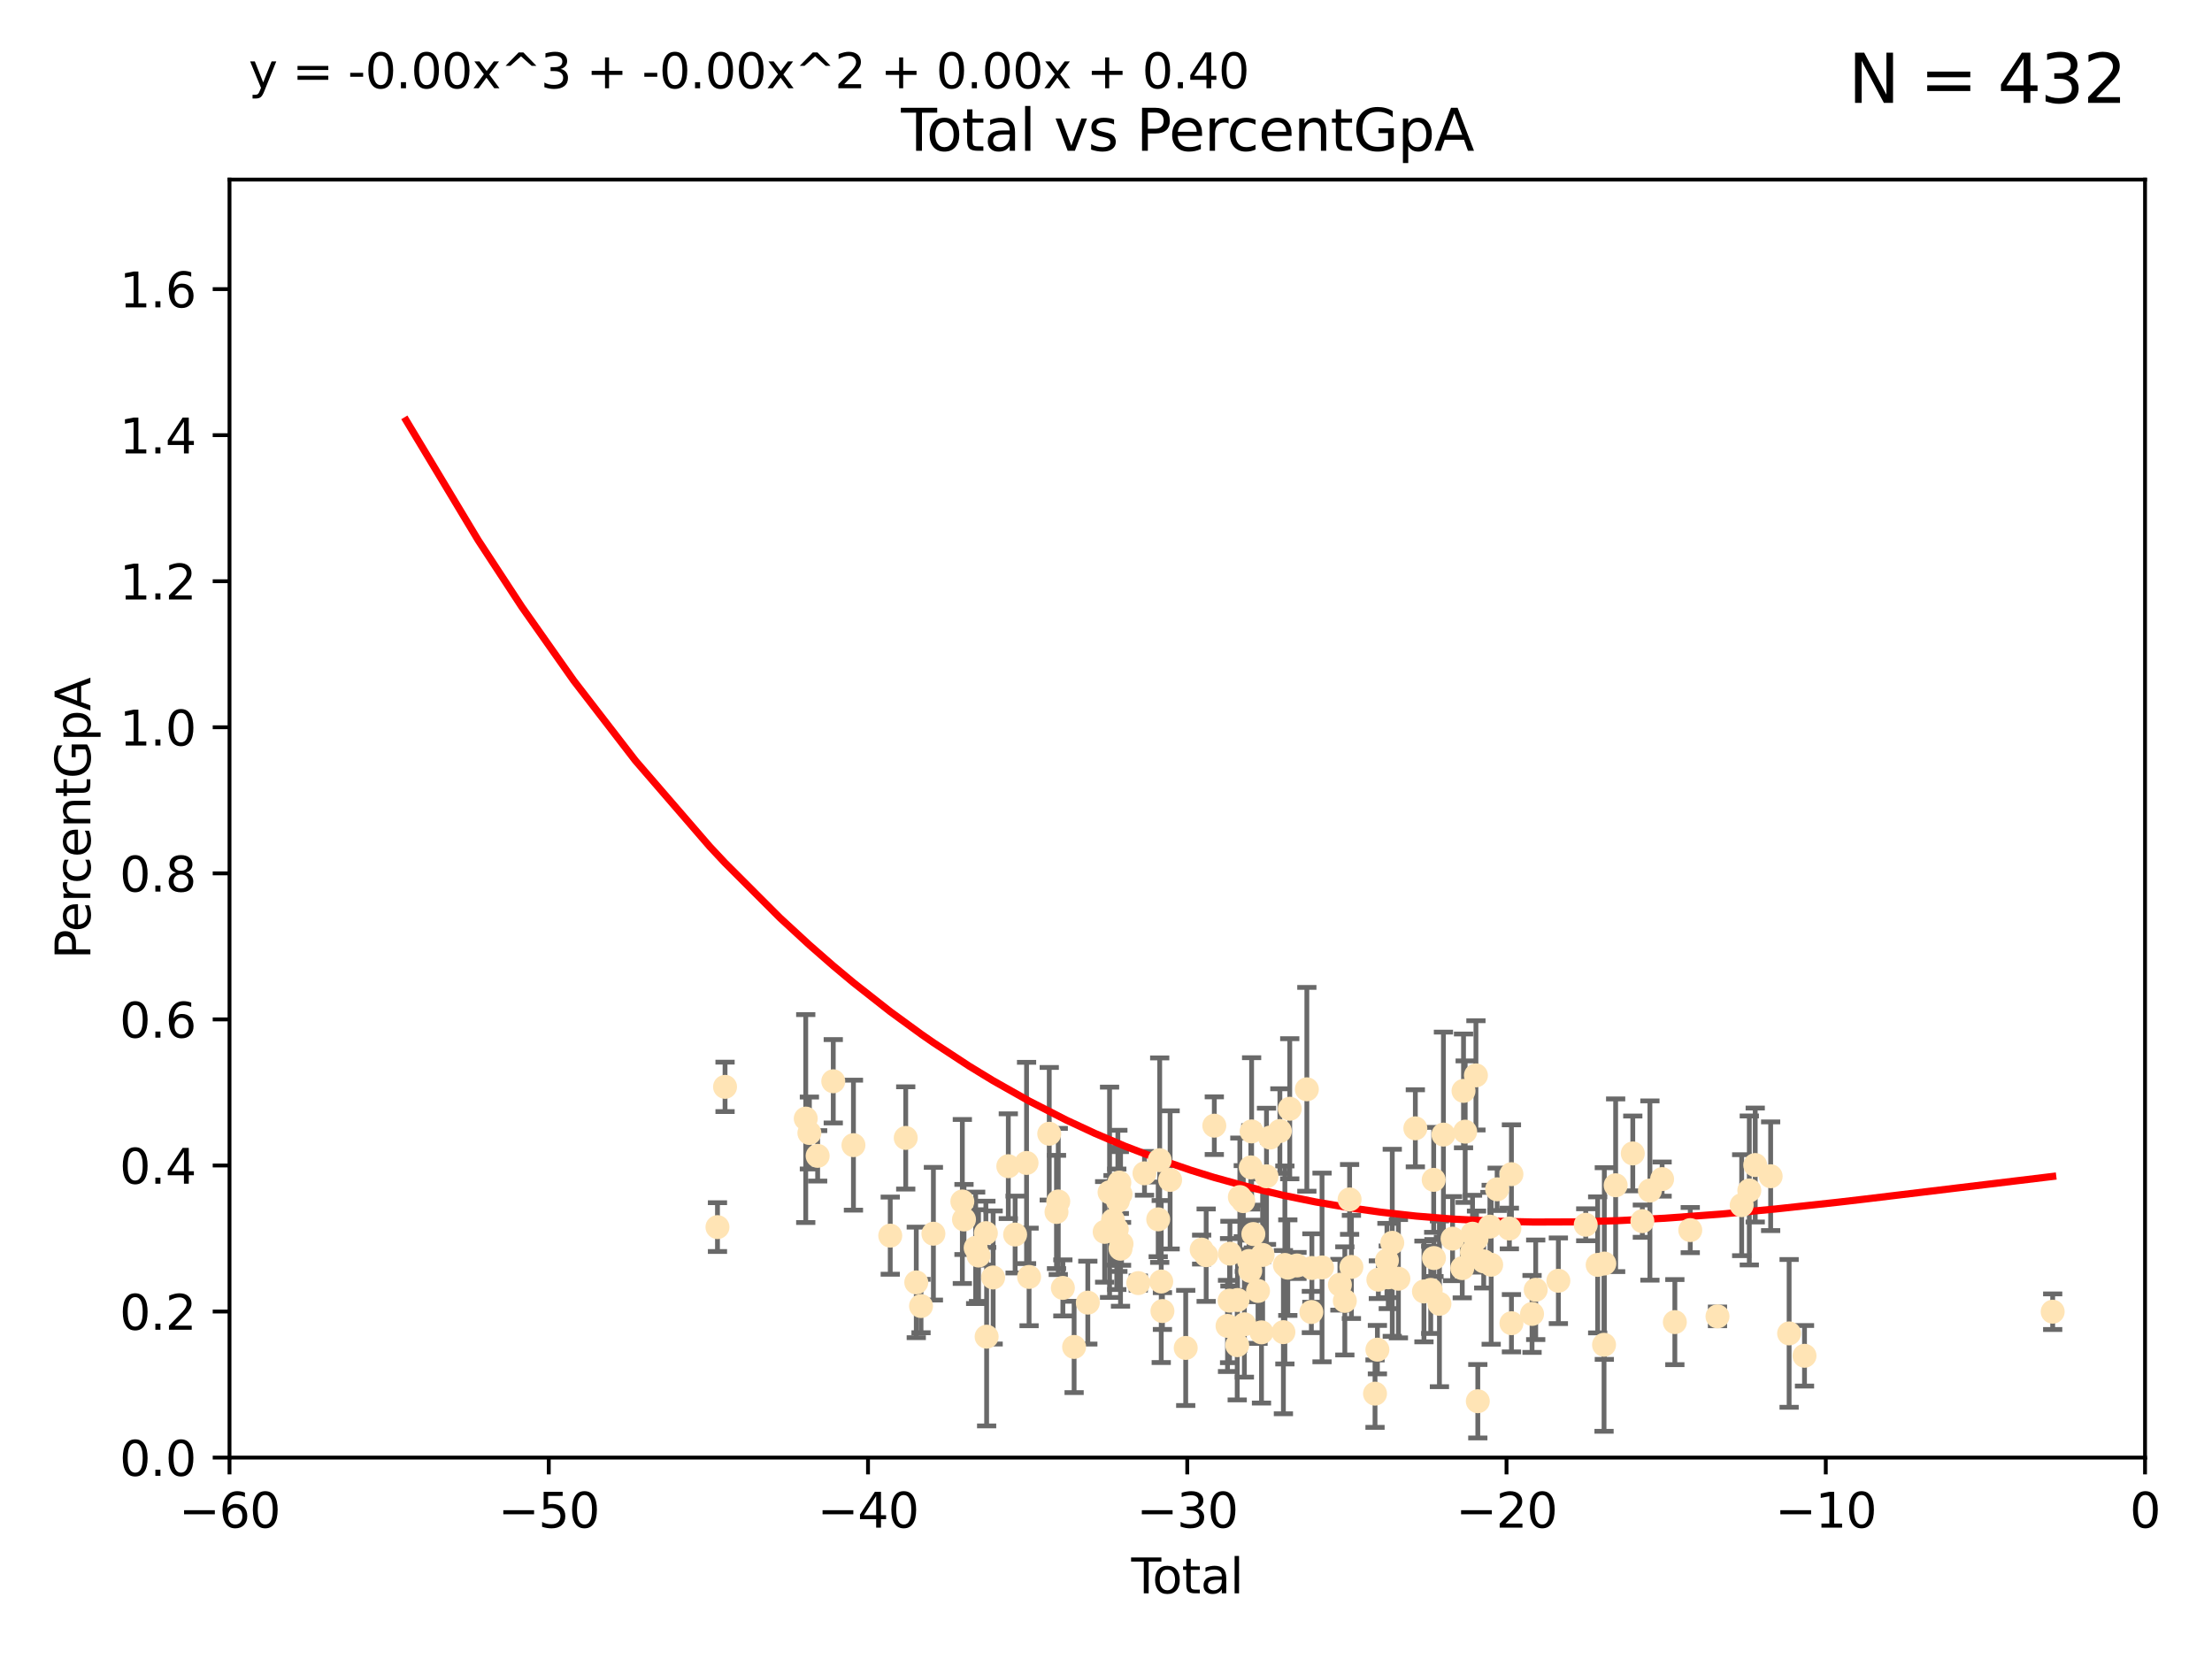 <?xml version="1.0" encoding="utf-8" standalone="no"?>
<!DOCTYPE svg PUBLIC "-//W3C//DTD SVG 1.1//EN"
  "http://www.w3.org/Graphics/SVG/1.1/DTD/svg11.dtd">
<svg xmlns:xlink="http://www.w3.org/1999/xlink" width="460.8pt" height="345.6pt" viewBox="0 0 460.8 345.6" xmlns="http://www.w3.org/2000/svg" version="1.1">
 <defs>
  <style type="text/css">*{stroke-linejoin: round; stroke-linecap: butt}</style>
 </defs>
 <g id="figure_1">
  <g id="patch_1">
   <path d="M 0 345.6 
L 460.8 345.6 
L 460.8 0 
L 0 0 
z
" style="fill: #ffffff"/>
  </g>
  <g id="axes_1">
   <g id="patch_2">
    <path d="M 47.81 303.64 
L 446.85 303.64 
L 446.85 37.411 
L 47.81 37.411 
z
" style="fill: #ffffff"/>
   </g>
   <g id="PathCollection_1">
    <defs>
     <path id="m4fb4c94699" d="M 0 1.118 
C 0.297 1.118 0.581 1 0.791 0.791 
C 1 0.581 1.118 0.297 1.118 0 
C 1.118 -0.297 1 -0.581 0.791 -0.791 
C 0.581 -1 0.297 -1.118 0 -1.118 
C -0.297 -1.118 -0.581 -1 -0.791 -0.791 
C -1 -0.581 -1.118 -0.297 -1.118 0 
C -1.118 0.297 -1 0.581 -0.791 0.791 
C -0.581 1 -0.297 1.118 0 1.118 
z
" style="stroke: #ffe4b5"/>
    </defs>
    <g clip-path="url(#p7839d32842)">
     <use xlink:href="#m4fb4c94699" x="149.463" y="255.629" style="fill: #ffe4b5; stroke: #ffe4b5"/>
     <use xlink:href="#m4fb4c94699" x="151.04" y="226.411" style="fill: #ffe4b5; stroke: #ffe4b5"/>
     <use xlink:href="#m4fb4c94699" x="167.851" y="233.021" style="fill: #ffe4b5; stroke: #ffe4b5"/>
     <use xlink:href="#m4fb4c94699" x="168.611" y="236.024" style="fill: #ffe4b5; stroke: #ffe4b5"/>
     <use xlink:href="#m4fb4c94699" x="170.331" y="240.787" style="fill: #ffe4b5; stroke: #ffe4b5"/>
     <use xlink:href="#m4fb4c94699" x="173.585" y="225.249" style="fill: #ffe4b5; stroke: #ffe4b5"/>
     <use xlink:href="#m4fb4c94699" x="177.789" y="238.556" style="fill: #ffe4b5; stroke: #ffe4b5"/>
     <use xlink:href="#m4fb4c94699" x="185.455" y="257.408" style="fill: #ffe4b5; stroke: #ffe4b5"/>
     <use xlink:href="#m4fb4c94699" x="188.68" y="237.049" style="fill: #ffe4b5; stroke: #ffe4b5"/>
     <use xlink:href="#m4fb4c94699" x="190.877" y="267.146" style="fill: #ffe4b5; stroke: #ffe4b5"/>
     <use xlink:href="#m4fb4c94699" x="191.867" y="272.073" style="fill: #ffe4b5; stroke: #ffe4b5"/>
     <use xlink:href="#m4fb4c94699" x="194.445" y="257.006" style="fill: #ffe4b5; stroke: #ffe4b5"/>
     <use xlink:href="#m4fb4c94699" x="200.473" y="250.289" style="fill: #ffe4b5; stroke: #ffe4b5"/>
     <use xlink:href="#m4fb4c94699" x="200.818" y="254.037" style="fill: #ffe4b5; stroke: #ffe4b5"/>
     <use xlink:href="#m4fb4c94699" x="203.247" y="259.945" style="fill: #ffe4b5; stroke: #ffe4b5"/>
     <use xlink:href="#m4fb4c94699" x="203.845" y="261.555" style="fill: #ffe4b5; stroke: #ffe4b5"/>
     <use xlink:href="#m4fb4c94699" x="205.376" y="256.883" style="fill: #ffe4b5; stroke: #ffe4b5"/>
     <use xlink:href="#m4fb4c94699" x="205.533" y="278.454" style="fill: #ffe4b5; stroke: #ffe4b5"/>
     <use xlink:href="#m4fb4c94699" x="206.889" y="266.121" style="fill: #ffe4b5; stroke: #ffe4b5"/>
     <use xlink:href="#m4fb4c94699" x="210.048" y="242.941" style="fill: #ffe4b5; stroke: #ffe4b5"/>
     <use xlink:href="#m4fb4c94699" x="211.468" y="257.179" style="fill: #ffe4b5; stroke: #ffe4b5"/>
     <use xlink:href="#m4fb4c94699" x="213.851" y="242.265" style="fill: #ffe4b5; stroke: #ffe4b5"/>
     <use xlink:href="#m4fb4c94699" x="214.376" y="266.011" style="fill: #ffe4b5; stroke: #ffe4b5"/>
     <use xlink:href="#m4fb4c94699" x="218.579" y="236.182" style="fill: #ffe4b5; stroke: #ffe4b5"/>
     <use xlink:href="#m4fb4c94699" x="220.088" y="252.476" style="fill: #ffe4b5; stroke: #ffe4b5"/>
     <use xlink:href="#m4fb4c94699" x="220.456" y="250.283" style="fill: #ffe4b5; stroke: #ffe4b5"/>
     <use xlink:href="#m4fb4c94699" x="221.414" y="268.294" style="fill: #ffe4b5; stroke: #ffe4b5"/>
     <use xlink:href="#m4fb4c94699" x="223.758" y="280.592" style="fill: #ffe4b5; stroke: #ffe4b5"/>
     <use xlink:href="#m4fb4c94699" x="226.613" y="271.362" style="fill: #ffe4b5; stroke: #ffe4b5"/>
     <use xlink:href="#m4fb4c94699" x="230.121" y="256.619" style="fill: #ffe4b5; stroke: #ffe4b5"/>
     <use xlink:href="#m4fb4c94699" x="231.142" y="248.374" style="fill: #ffe4b5; stroke: #ffe4b5"/>
     <use xlink:href="#m4fb4c94699" x="231.867" y="254.217" style="fill: #ffe4b5; stroke: #ffe4b5"/>
     <use xlink:href="#m4fb4c94699" x="232.646" y="256.079" style="fill: #ffe4b5; stroke: #ffe4b5"/>
     <use xlink:href="#m4fb4c94699" x="232.872" y="250.156" style="fill: #ffe4b5; stroke: #ffe4b5"/>
     <use xlink:href="#m4fb4c94699" x="233.178" y="246.351" style="fill: #ffe4b5; stroke: #ffe4b5"/>
     <use xlink:href="#m4fb4c94699" x="233.423" y="260.133" style="fill: #ffe4b5; stroke: #ffe4b5"/>
     <use xlink:href="#m4fb4c94699" x="233.435" y="248.766" style="fill: #ffe4b5; stroke: #ffe4b5"/>
     <use xlink:href="#m4fb4c94699" x="233.637" y="259.112" style="fill: #ffe4b5; stroke: #ffe4b5"/>
     <use xlink:href="#m4fb4c94699" x="237.125" y="267.291" style="fill: #ffe4b5; stroke: #ffe4b5"/>
     <use xlink:href="#m4fb4c94699" x="238.421" y="244.425" style="fill: #ffe4b5; stroke: #ffe4b5"/>
     <use xlink:href="#m4fb4c94699" x="241.277" y="254.013" style="fill: #ffe4b5; stroke: #ffe4b5"/>
     <use xlink:href="#m4fb4c94699" x="241.588" y="241.685" style="fill: #ffe4b5; stroke: #ffe4b5"/>
     <use xlink:href="#m4fb4c94699" x="241.907" y="266.966" style="fill: #ffe4b5; stroke: #ffe4b5"/>
     <use xlink:href="#m4fb4c94699" x="242.157" y="273.113" style="fill: #ffe4b5; stroke: #ffe4b5"/>
     <use xlink:href="#m4fb4c94699" x="243.757" y="245.794" style="fill: #ffe4b5; stroke: #ffe4b5"/>
     <use xlink:href="#m4fb4c94699" x="247.007" y="280.798" style="fill: #ffe4b5; stroke: #ffe4b5"/>
     <use xlink:href="#m4fb4c94699" x="250.327" y="260.314" style="fill: #ffe4b5; stroke: #ffe4b5"/>
     <use xlink:href="#m4fb4c94699" x="251.267" y="261.474" style="fill: #ffe4b5; stroke: #ffe4b5"/>
     <use xlink:href="#m4fb4c94699" x="252.963" y="234.499" style="fill: #ffe4b5; stroke: #ffe4b5"/>
     <use xlink:href="#m4fb4c94699" x="255.717" y="276.213" style="fill: #ffe4b5; stroke: #ffe4b5"/>
     <use xlink:href="#m4fb4c94699" x="256.143" y="270.942" style="fill: #ffe4b5; stroke: #ffe4b5"/>
     <use xlink:href="#m4fb4c94699" x="256.22" y="261.159" style="fill: #ffe4b5; stroke: #ffe4b5"/>
     <use xlink:href="#m4fb4c94699" x="257.735" y="280.225" style="fill: #ffe4b5; stroke: #ffe4b5"/>
     <use xlink:href="#m4fb4c94699" x="257.8" y="270.815" style="fill: #ffe4b5; stroke: #ffe4b5"/>
     <use xlink:href="#m4fb4c94699" x="258.283" y="249.368" style="fill: #ffe4b5; stroke: #ffe4b5"/>
     <use xlink:href="#m4fb4c94699" x="259.001" y="250.219" style="fill: #ffe4b5; stroke: #ffe4b5"/>
     <use xlink:href="#m4fb4c94699" x="259.228" y="275.875" style="fill: #ffe4b5; stroke: #ffe4b5"/>
     <use xlink:href="#m4fb4c94699" x="260.194" y="262.689" style="fill: #ffe4b5; stroke: #ffe4b5"/>
     <use xlink:href="#m4fb4c94699" x="260.447" y="264.76" style="fill: #ffe4b5; stroke: #ffe4b5"/>
     <use xlink:href="#m4fb4c94699" x="260.567" y="243.187" style="fill: #ffe4b5; stroke: #ffe4b5"/>
     <use xlink:href="#m4fb4c94699" x="260.734" y="235.695" style="fill: #ffe4b5; stroke: #ffe4b5"/>
     <use xlink:href="#m4fb4c94699" x="261.098" y="257.072" style="fill: #ffe4b5; stroke: #ffe4b5"/>
     <use xlink:href="#m4fb4c94699" x="262.068" y="268.929" style="fill: #ffe4b5; stroke: #ffe4b5"/>
     <use xlink:href="#m4fb4c94699" x="262.792" y="277.551" style="fill: #ffe4b5; stroke: #ffe4b5"/>
     <use xlink:href="#m4fb4c94699" x="263.03" y="261.429" style="fill: #ffe4b5; stroke: #ffe4b5"/>
     <use xlink:href="#m4fb4c94699" x="263.835" y="245.048" style="fill: #ffe4b5; stroke: #ffe4b5"/>
     <use xlink:href="#m4fb4c94699" x="264.589" y="236.977" style="fill: #ffe4b5; stroke: #ffe4b5"/>
     <use xlink:href="#m4fb4c94699" x="266.623" y="235.615" style="fill: #ffe4b5; stroke: #ffe4b5"/>
     <use xlink:href="#m4fb4c94699" x="267.357" y="277.511" style="fill: #ffe4b5; stroke: #ffe4b5"/>
     <use xlink:href="#m4fb4c94699" x="267.664" y="263.511" style="fill: #ffe4b5; stroke: #ffe4b5"/>
     <use xlink:href="#m4fb4c94699" x="268.274" y="264.074" style="fill: #ffe4b5; stroke: #ffe4b5"/>
     <use xlink:href="#m4fb4c94699" x="268.678" y="230.974" style="fill: #ffe4b5; stroke: #ffe4b5"/>
     <use xlink:href="#m4fb4c94699" x="270.185" y="263.623" style="fill: #ffe4b5; stroke: #ffe4b5"/>
     <use xlink:href="#m4fb4c94699" x="272.241" y="226.92" style="fill: #ffe4b5; stroke: #ffe4b5"/>
     <use xlink:href="#m4fb4c94699" x="273.181" y="273.317" style="fill: #ffe4b5; stroke: #ffe4b5"/>
     <use xlink:href="#m4fb4c94699" x="273.29" y="264.148" style="fill: #ffe4b5; stroke: #ffe4b5"/>
     <use xlink:href="#m4fb4c94699" x="275.404" y="264.031" style="fill: #ffe4b5; stroke: #ffe4b5"/>
     <use xlink:href="#m4fb4c94699" x="279.125" y="267.635" style="fill: #ffe4b5; stroke: #ffe4b5"/>
     <use xlink:href="#m4fb4c94699" x="280.154" y="270.997" style="fill: #ffe4b5; stroke: #ffe4b5"/>
     <use xlink:href="#m4fb4c94699" x="281.147" y="249.862" style="fill: #ffe4b5; stroke: #ffe4b5"/>
     <use xlink:href="#m4fb4c94699" x="281.524" y="263.927" style="fill: #ffe4b5; stroke: #ffe4b5"/>
     <use xlink:href="#m4fb4c94699" x="286.443" y="290.323" style="fill: #ffe4b5; stroke: #ffe4b5"/>
     <use xlink:href="#m4fb4c94699" x="286.939" y="281.157" style="fill: #ffe4b5; stroke: #ffe4b5"/>
     <use xlink:href="#m4fb4c94699" x="287.137" y="266.582" style="fill: #ffe4b5; stroke: #ffe4b5"/>
     <use xlink:href="#m4fb4c94699" x="288.925" y="262.579" style="fill: #ffe4b5; stroke: #ffe4b5"/>
     <use xlink:href="#m4fb4c94699" x="289.206" y="266.085" style="fill: #ffe4b5; stroke: #ffe4b5"/>
     <use xlink:href="#m4fb4c94699" x="290.035" y="258.897" style="fill: #ffe4b5; stroke: #ffe4b5"/>
     <use xlink:href="#m4fb4c94699" x="291.315" y="266.38" style="fill: #ffe4b5; stroke: #ffe4b5"/>
     <use xlink:href="#m4fb4c94699" x="294.842" y="235.05" style="fill: #ffe4b5; stroke: #ffe4b5"/>
     <use xlink:href="#m4fb4c94699" x="296.637" y="269.032" style="fill: #ffe4b5; stroke: #ffe4b5"/>
     <use xlink:href="#m4fb4c94699" x="298.047" y="268.709" style="fill: #ffe4b5; stroke: #ffe4b5"/>
     <use xlink:href="#m4fb4c94699" x="298.665" y="245.785" style="fill: #ffe4b5; stroke: #ffe4b5"/>
     <use xlink:href="#m4fb4c94699" x="298.724" y="262.072" style="fill: #ffe4b5; stroke: #ffe4b5"/>
     <use xlink:href="#m4fb4c94699" x="299.86" y="271.608" style="fill: #ffe4b5; stroke: #ffe4b5"/>
     <use xlink:href="#m4fb4c94699" x="300.695" y="236.359" style="fill: #ffe4b5; stroke: #ffe4b5"/>
     <use xlink:href="#m4fb4c94699" x="302.596" y="258.03" style="fill: #ffe4b5; stroke: #ffe4b5"/>
     <use xlink:href="#m4fb4c94699" x="304.615" y="264.173" style="fill: #ffe4b5; stroke: #ffe4b5"/>
     <use xlink:href="#m4fb4c94699" x="304.88" y="227.252" style="fill: #ffe4b5; stroke: #ffe4b5"/>
     <use xlink:href="#m4fb4c94699" x="305.223" y="235.745" style="fill: #ffe4b5; stroke: #ffe4b5"/>
     <use xlink:href="#m4fb4c94699" x="306.623" y="260.898" style="fill: #ffe4b5; stroke: #ffe4b5"/>
     <use xlink:href="#m4fb4c94699" x="306.755" y="257.002" style="fill: #ffe4b5; stroke: #ffe4b5"/>
     <use xlink:href="#m4fb4c94699" x="307.463" y="224.019" style="fill: #ffe4b5; stroke: #ffe4b5"/>
     <use xlink:href="#m4fb4c94699" x="307.585" y="258.061" style="fill: #ffe4b5; stroke: #ffe4b5"/>
     <use xlink:href="#m4fb4c94699" x="307.855" y="291.9" style="fill: #ffe4b5; stroke: #ffe4b5"/>
     <use xlink:href="#m4fb4c94699" x="309.086" y="262.765" style="fill: #ffe4b5; stroke: #ffe4b5"/>
     <use xlink:href="#m4fb4c94699" x="310.38" y="255.534" style="fill: #ffe4b5; stroke: #ffe4b5"/>
     <use xlink:href="#m4fb4c94699" x="310.641" y="263.471" style="fill: #ffe4b5; stroke: #ffe4b5"/>
     <use xlink:href="#m4fb4c94699" x="311.881" y="247.753" style="fill: #ffe4b5; stroke: #ffe4b5"/>
     <use xlink:href="#m4fb4c94699" x="314.429" y="255.921" style="fill: #ffe4b5; stroke: #ffe4b5"/>
     <use xlink:href="#m4fb4c94699" x="314.859" y="244.603" style="fill: #ffe4b5; stroke: #ffe4b5"/>
     <use xlink:href="#m4fb4c94699" x="314.861" y="275.649" style="fill: #ffe4b5; stroke: #ffe4b5"/>
     <use xlink:href="#m4fb4c94699" x="319.153" y="273.715" style="fill: #ffe4b5; stroke: #ffe4b5"/>
     <use xlink:href="#m4fb4c94699" x="319.916" y="268.685" style="fill: #ffe4b5; stroke: #ffe4b5"/>
     <use xlink:href="#m4fb4c94699" x="324.637" y="266.809" style="fill: #ffe4b5; stroke: #ffe4b5"/>
     <use xlink:href="#m4fb4c94699" x="330.338" y="255.142" style="fill: #ffe4b5; stroke: #ffe4b5"/>
     <use xlink:href="#m4fb4c94699" x="332.825" y="263.501" style="fill: #ffe4b5; stroke: #ffe4b5"/>
     <use xlink:href="#m4fb4c94699" x="334.152" y="280.144" style="fill: #ffe4b5; stroke: #ffe4b5"/>
     <use xlink:href="#m4fb4c94699" x="334.21" y="263.219" style="fill: #ffe4b5; stroke: #ffe4b5"/>
     <use xlink:href="#m4fb4c94699" x="336.569" y="246.911" style="fill: #ffe4b5; stroke: #ffe4b5"/>
     <use xlink:href="#m4fb4c94699" x="340.141" y="240.283" style="fill: #ffe4b5; stroke: #ffe4b5"/>
     <use xlink:href="#m4fb4c94699" x="342.132" y="254.39" style="fill: #ffe4b5; stroke: #ffe4b5"/>
     <use xlink:href="#m4fb4c94699" x="343.707" y="248.009" style="fill: #ffe4b5; stroke: #ffe4b5"/>
     <use xlink:href="#m4fb4c94699" x="346.247" y="245.625" style="fill: #ffe4b5; stroke: #ffe4b5"/>
     <use xlink:href="#m4fb4c94699" x="348.902" y="275.418" style="fill: #ffe4b5; stroke: #ffe4b5"/>
     <use xlink:href="#m4fb4c94699" x="352.111" y="256.25" style="fill: #ffe4b5; stroke: #ffe4b5"/>
     <use xlink:href="#m4fb4c94699" x="357.784" y="274.226" style="fill: #ffe4b5; stroke: #ffe4b5"/>
     <use xlink:href="#m4fb4c94699" x="362.824" y="251.06" style="fill: #ffe4b5; stroke: #ffe4b5"/>
     <use xlink:href="#m4fb4c94699" x="364.412" y="247.993" style="fill: #ffe4b5; stroke: #ffe4b5"/>
     <use xlink:href="#m4fb4c94699" x="365.647" y="242.696" style="fill: #ffe4b5; stroke: #ffe4b5"/>
     <use xlink:href="#m4fb4c94699" x="368.86" y="245.033" style="fill: #ffe4b5; stroke: #ffe4b5"/>
     <use xlink:href="#m4fb4c94699" x="372.707" y="277.773" style="fill: #ffe4b5; stroke: #ffe4b5"/>
     <use xlink:href="#m4fb4c94699" x="375.911" y="282.435" style="fill: #ffe4b5; stroke: #ffe4b5"/>
     <use xlink:href="#m4fb4c94699" x="427.612" y="273.251" style="fill: #ffe4b5; stroke: #ffe4b5"/>
    </g>
   </g>
   <g id="matplotlib.axis_1">
    <g id="xtick_1">
     <g id="line2d_1">
      <defs>
       <path id="me991e442b1" d="M 0 0 
L 0 3.5 
" style="stroke: #000000; stroke-width: 0.8"/>
      </defs>
      <g>
       <use xlink:href="#me991e442b1" x="47.81" y="303.64" style="stroke: #000000; stroke-width: 0.8"/>
      </g>
     </g>
     <g id="text_1">
      <!-- −60 -->
      <g transform="translate(37.258 318.238)scale(0.1 -0.1)">
       <defs>
        <path id="DejaVuSans-2212" d="M 678 2272 
L 4684 2272 
L 4684 1741 
L 678 1741 
L 678 2272 
z
" transform="scale(0.016)"/>
        <path id="DejaVuSans-36" d="M 2113 2584 
Q 1688 2584 1439 2293 
Q 1191 2003 1191 1497 
Q 1191 994 1439 701 
Q 1688 409 2113 409 
Q 2538 409 2786 701 
Q 3034 994 3034 1497 
Q 3034 2003 2786 2293 
Q 2538 2584 2113 2584 
z
M 3366 4563 
L 3366 3988 
Q 3128 4100 2886 4159 
Q 2644 4219 2406 4219 
Q 1781 4219 1451 3797 
Q 1122 3375 1075 2522 
Q 1259 2794 1537 2939 
Q 1816 3084 2150 3084 
Q 2853 3084 3261 2657 
Q 3669 2231 3669 1497 
Q 3669 778 3244 343 
Q 2819 -91 2113 -91 
Q 1303 -91 875 529 
Q 447 1150 447 2328 
Q 447 3434 972 4092 
Q 1497 4750 2381 4750 
Q 2619 4750 2861 4703 
Q 3103 4656 3366 4563 
z
" transform="scale(0.016)"/>
        <path id="DejaVuSans-30" d="M 2034 4250 
Q 1547 4250 1301 3770 
Q 1056 3291 1056 2328 
Q 1056 1369 1301 889 
Q 1547 409 2034 409 
Q 2525 409 2770 889 
Q 3016 1369 3016 2328 
Q 3016 3291 2770 3770 
Q 2525 4250 2034 4250 
z
M 2034 4750 
Q 2819 4750 3233 4129 
Q 3647 3509 3647 2328 
Q 3647 1150 3233 529 
Q 2819 -91 2034 -91 
Q 1250 -91 836 529 
Q 422 1150 422 2328 
Q 422 3509 836 4129 
Q 1250 4750 2034 4750 
z
" transform="scale(0.016)"/>
       </defs>
       <use xlink:href="#DejaVuSans-2212"/>
       <use xlink:href="#DejaVuSans-36" x="83.789"/>
       <use xlink:href="#DejaVuSans-30" x="147.412"/>
      </g>
     </g>
    </g>
    <g id="xtick_2">
     <g id="line2d_2">
      <g>
       <use xlink:href="#me991e442b1" x="114.317" y="303.64" style="stroke: #000000; stroke-width: 0.8"/>
      </g>
     </g>
     <g id="text_2">
      <!-- −50 -->
      <g transform="translate(103.764 318.238)scale(0.1 -0.1)">
       <defs>
        <path id="DejaVuSans-35" d="M 691 4666 
L 3169 4666 
L 3169 4134 
L 1269 4134 
L 1269 2991 
Q 1406 3038 1543 3061 
Q 1681 3084 1819 3084 
Q 2600 3084 3056 2656 
Q 3513 2228 3513 1497 
Q 3513 744 3044 326 
Q 2575 -91 1722 -91 
Q 1428 -91 1123 -41 
Q 819 9 494 109 
L 494 744 
Q 775 591 1075 516 
Q 1375 441 1709 441 
Q 2250 441 2565 725 
Q 2881 1009 2881 1497 
Q 2881 1984 2565 2268 
Q 2250 2553 1709 2553 
Q 1456 2553 1204 2497 
Q 953 2441 691 2322 
L 691 4666 
z
" transform="scale(0.016)"/>
       </defs>
       <use xlink:href="#DejaVuSans-2212"/>
       <use xlink:href="#DejaVuSans-35" x="83.789"/>
       <use xlink:href="#DejaVuSans-30" x="147.412"/>
      </g>
     </g>
    </g>
    <g id="xtick_3">
     <g id="line2d_3">
      <g>
       <use xlink:href="#me991e442b1" x="180.823" y="303.64" style="stroke: #000000; stroke-width: 0.8"/>
      </g>
     </g>
     <g id="text_3">
      <!-- −40 -->
      <g transform="translate(170.271 318.238)scale(0.1 -0.1)">
       <defs>
        <path id="DejaVuSans-34" d="M 2419 4116 
L 825 1625 
L 2419 1625 
L 2419 4116 
z
M 2253 4666 
L 3047 4666 
L 3047 1625 
L 3713 1625 
L 3713 1100 
L 3047 1100 
L 3047 0 
L 2419 0 
L 2419 1100 
L 313 1100 
L 313 1709 
L 2253 4666 
z
" transform="scale(0.016)"/>
       </defs>
       <use xlink:href="#DejaVuSans-2212"/>
       <use xlink:href="#DejaVuSans-34" x="83.789"/>
       <use xlink:href="#DejaVuSans-30" x="147.412"/>
      </g>
     </g>
    </g>
    <g id="xtick_4">
     <g id="line2d_4">
      <g>
       <use xlink:href="#me991e442b1" x="247.33" y="303.64" style="stroke: #000000; stroke-width: 0.8"/>
      </g>
     </g>
     <g id="text_4">
      <!-- −30 -->
      <g transform="translate(236.778 318.238)scale(0.1 -0.1)">
       <defs>
        <path id="DejaVuSans-33" d="M 2597 2516 
Q 3050 2419 3304 2112 
Q 3559 1806 3559 1356 
Q 3559 666 3084 287 
Q 2609 -91 1734 -91 
Q 1441 -91 1130 -33 
Q 819 25 488 141 
L 488 750 
Q 750 597 1062 519 
Q 1375 441 1716 441 
Q 2309 441 2620 675 
Q 2931 909 2931 1356 
Q 2931 1769 2642 2001 
Q 2353 2234 1838 2234 
L 1294 2234 
L 1294 2753 
L 1863 2753 
Q 2328 2753 2575 2939 
Q 2822 3125 2822 3475 
Q 2822 3834 2567 4026 
Q 2313 4219 1838 4219 
Q 1578 4219 1281 4162 
Q 984 4106 628 3988 
L 628 4550 
Q 988 4650 1302 4700 
Q 1616 4750 1894 4750 
Q 2613 4750 3031 4423 
Q 3450 4097 3450 3541 
Q 3450 3153 3228 2886 
Q 3006 2619 2597 2516 
z
" transform="scale(0.016)"/>
       </defs>
       <use xlink:href="#DejaVuSans-2212"/>
       <use xlink:href="#DejaVuSans-33" x="83.789"/>
       <use xlink:href="#DejaVuSans-30" x="147.412"/>
      </g>
     </g>
    </g>
    <g id="xtick_5">
     <g id="line2d_5">
      <g>
       <use xlink:href="#me991e442b1" x="313.837" y="303.64" style="stroke: #000000; stroke-width: 0.8"/>
      </g>
     </g>
     <g id="text_5">
      <!-- −20 -->
      <g transform="translate(303.284 318.238)scale(0.1 -0.1)">
       <defs>
        <path id="DejaVuSans-32" d="M 1228 531 
L 3431 531 
L 3431 0 
L 469 0 
L 469 531 
Q 828 903 1448 1529 
Q 2069 2156 2228 2338 
Q 2531 2678 2651 2914 
Q 2772 3150 2772 3378 
Q 2772 3750 2511 3984 
Q 2250 4219 1831 4219 
Q 1534 4219 1204 4116 
Q 875 4013 500 3803 
L 500 4441 
Q 881 4594 1212 4672 
Q 1544 4750 1819 4750 
Q 2544 4750 2975 4387 
Q 3406 4025 3406 3419 
Q 3406 3131 3298 2873 
Q 3191 2616 2906 2266 
Q 2828 2175 2409 1742 
Q 1991 1309 1228 531 
z
" transform="scale(0.016)"/>
       </defs>
       <use xlink:href="#DejaVuSans-2212"/>
       <use xlink:href="#DejaVuSans-32" x="83.789"/>
       <use xlink:href="#DejaVuSans-30" x="147.412"/>
      </g>
     </g>
    </g>
    <g id="xtick_6">
     <g id="line2d_6">
      <g>
       <use xlink:href="#me991e442b1" x="380.343" y="303.64" style="stroke: #000000; stroke-width: 0.8"/>
      </g>
     </g>
     <g id="text_6">
      <!-- −10 -->
      <g transform="translate(369.791 318.238)scale(0.1 -0.1)">
       <defs>
        <path id="DejaVuSans-31" d="M 794 531 
L 1825 531 
L 1825 4091 
L 703 3866 
L 703 4441 
L 1819 4666 
L 2450 4666 
L 2450 531 
L 3481 531 
L 3481 0 
L 794 0 
L 794 531 
z
" transform="scale(0.016)"/>
       </defs>
       <use xlink:href="#DejaVuSans-2212"/>
       <use xlink:href="#DejaVuSans-31" x="83.789"/>
       <use xlink:href="#DejaVuSans-30" x="147.412"/>
      </g>
     </g>
    </g>
    <g id="xtick_7">
     <g id="line2d_7">
      <g>
       <use xlink:href="#me991e442b1" x="446.85" y="303.64" style="stroke: #000000; stroke-width: 0.8"/>
      </g>
     </g>
     <g id="text_7">
      <!-- 0 -->
      <g transform="translate(443.669 318.238)scale(0.1 -0.1)">
       <use xlink:href="#DejaVuSans-30"/>
      </g>
     </g>
    </g>
    <g id="text_8">
     <!-- Total -->
     <g transform="translate(235.653 331.917)scale(0.1 -0.1)">
      <defs>
       <path id="DejaVuSans-54" d="M -19 4666 
L 3928 4666 
L 3928 4134 
L 2272 4134 
L 2272 0 
L 1638 0 
L 1638 4134 
L -19 4134 
L -19 4666 
z
" transform="scale(0.016)"/>
       <path id="DejaVuSans-6f" d="M 1959 3097 
Q 1497 3097 1228 2736 
Q 959 2375 959 1747 
Q 959 1119 1226 758 
Q 1494 397 1959 397 
Q 2419 397 2687 759 
Q 2956 1122 2956 1747 
Q 2956 2369 2687 2733 
Q 2419 3097 1959 3097 
z
M 1959 3584 
Q 2709 3584 3137 3096 
Q 3566 2609 3566 1747 
Q 3566 888 3137 398 
Q 2709 -91 1959 -91 
Q 1206 -91 779 398 
Q 353 888 353 1747 
Q 353 2609 779 3096 
Q 1206 3584 1959 3584 
z
" transform="scale(0.016)"/>
       <path id="DejaVuSans-74" d="M 1172 4494 
L 1172 3500 
L 2356 3500 
L 2356 3053 
L 1172 3053 
L 1172 1153 
Q 1172 725 1289 603 
Q 1406 481 1766 481 
L 2356 481 
L 2356 0 
L 1766 0 
Q 1100 0 847 248 
Q 594 497 594 1153 
L 594 3053 
L 172 3053 
L 172 3500 
L 594 3500 
L 594 4494 
L 1172 4494 
z
" transform="scale(0.016)"/>
       <path id="DejaVuSans-61" d="M 2194 1759 
Q 1497 1759 1228 1600 
Q 959 1441 959 1056 
Q 959 750 1161 570 
Q 1363 391 1709 391 
Q 2188 391 2477 730 
Q 2766 1069 2766 1631 
L 2766 1759 
L 2194 1759 
z
M 3341 1997 
L 3341 0 
L 2766 0 
L 2766 531 
Q 2569 213 2275 61 
Q 1981 -91 1556 -91 
Q 1019 -91 701 211 
Q 384 513 384 1019 
Q 384 1609 779 1909 
Q 1175 2209 1959 2209 
L 2766 2209 
L 2766 2266 
Q 2766 2663 2505 2880 
Q 2244 3097 1772 3097 
Q 1472 3097 1187 3025 
Q 903 2953 641 2809 
L 641 3341 
Q 956 3463 1253 3523 
Q 1550 3584 1831 3584 
Q 2591 3584 2966 3190 
Q 3341 2797 3341 1997 
z
" transform="scale(0.016)"/>
       <path id="DejaVuSans-6c" d="M 603 4863 
L 1178 4863 
L 1178 0 
L 603 0 
L 603 4863 
z
" transform="scale(0.016)"/>
      </defs>
      <use xlink:href="#DejaVuSans-54"/>
      <use xlink:href="#DejaVuSans-6f" x="44.084"/>
      <use xlink:href="#DejaVuSans-74" x="105.266"/>
      <use xlink:href="#DejaVuSans-61" x="144.475"/>
      <use xlink:href="#DejaVuSans-6c" x="205.754"/>
     </g>
    </g>
   </g>
   <g id="matplotlib.axis_2">
    <g id="ytick_1">
     <g id="line2d_8">
      <defs>
       <path id="mece92c30e3" d="M 0 0 
L -3.5 0 
" style="stroke: #000000; stroke-width: 0.8"/>
      </defs>
      <g>
       <use xlink:href="#mece92c30e3" x="47.81" y="303.64" style="stroke: #000000; stroke-width: 0.8"/>
      </g>
     </g>
     <g id="text_9">
      <!-- 0.0 -->
      <g transform="translate(24.907 307.439)scale(0.1 -0.1)">
       <defs>
        <path id="DejaVuSans-2e" d="M 684 794 
L 1344 794 
L 1344 0 
L 684 0 
L 684 794 
z
" transform="scale(0.016)"/>
       </defs>
       <use xlink:href="#DejaVuSans-30"/>
       <use xlink:href="#DejaVuSans-2e" x="63.623"/>
       <use xlink:href="#DejaVuSans-30" x="95.41"/>
      </g>
     </g>
    </g>
    <g id="ytick_2">
     <g id="line2d_9">
      <g>
       <use xlink:href="#mece92c30e3" x="47.81" y="273.214" style="stroke: #000000; stroke-width: 0.8"/>
      </g>
     </g>
     <g id="text_10">
      <!-- 0.2 -->
      <g transform="translate(24.907 277.013)scale(0.1 -0.1)">
       <use xlink:href="#DejaVuSans-30"/>
       <use xlink:href="#DejaVuSans-2e" x="63.623"/>
       <use xlink:href="#DejaVuSans-32" x="95.41"/>
      </g>
     </g>
    </g>
    <g id="ytick_3">
     <g id="line2d_10">
      <g>
       <use xlink:href="#mece92c30e3" x="47.81" y="242.788" style="stroke: #000000; stroke-width: 0.8"/>
      </g>
     </g>
     <g id="text_11">
      <!-- 0.4 -->
      <g transform="translate(24.907 246.587)scale(0.1 -0.1)">
       <use xlink:href="#DejaVuSans-30"/>
       <use xlink:href="#DejaVuSans-2e" x="63.623"/>
       <use xlink:href="#DejaVuSans-34" x="95.41"/>
      </g>
     </g>
    </g>
    <g id="ytick_4">
     <g id="line2d_11">
      <g>
       <use xlink:href="#mece92c30e3" x="47.81" y="212.362" style="stroke: #000000; stroke-width: 0.8"/>
      </g>
     </g>
     <g id="text_12">
      <!-- 0.6 -->
      <g transform="translate(24.907 216.161)scale(0.1 -0.1)">
       <use xlink:href="#DejaVuSans-30"/>
       <use xlink:href="#DejaVuSans-2e" x="63.623"/>
       <use xlink:href="#DejaVuSans-36" x="95.41"/>
      </g>
     </g>
    </g>
    <g id="ytick_5">
     <g id="line2d_12">
      <g>
       <use xlink:href="#mece92c30e3" x="47.81" y="181.935" style="stroke: #000000; stroke-width: 0.8"/>
      </g>
     </g>
     <g id="text_13">
      <!-- 0.8 -->
      <g transform="translate(24.907 185.735)scale(0.1 -0.1)">
       <defs>
        <path id="DejaVuSans-38" d="M 2034 2216 
Q 1584 2216 1326 1975 
Q 1069 1734 1069 1313 
Q 1069 891 1326 650 
Q 1584 409 2034 409 
Q 2484 409 2743 651 
Q 3003 894 3003 1313 
Q 3003 1734 2745 1975 
Q 2488 2216 2034 2216 
z
M 1403 2484 
Q 997 2584 770 2862 
Q 544 3141 544 3541 
Q 544 4100 942 4425 
Q 1341 4750 2034 4750 
Q 2731 4750 3128 4425 
Q 3525 4100 3525 3541 
Q 3525 3141 3298 2862 
Q 3072 2584 2669 2484 
Q 3125 2378 3379 2068 
Q 3634 1759 3634 1313 
Q 3634 634 3220 271 
Q 2806 -91 2034 -91 
Q 1263 -91 848 271 
Q 434 634 434 1313 
Q 434 1759 690 2068 
Q 947 2378 1403 2484 
z
M 1172 3481 
Q 1172 3119 1398 2916 
Q 1625 2713 2034 2713 
Q 2441 2713 2670 2916 
Q 2900 3119 2900 3481 
Q 2900 3844 2670 4047 
Q 2441 4250 2034 4250 
Q 1625 4250 1398 4047 
Q 1172 3844 1172 3481 
z
" transform="scale(0.016)"/>
       </defs>
       <use xlink:href="#DejaVuSans-30"/>
       <use xlink:href="#DejaVuSans-2e" x="63.623"/>
       <use xlink:href="#DejaVuSans-38" x="95.41"/>
      </g>
     </g>
    </g>
    <g id="ytick_6">
     <g id="line2d_13">
      <g>
       <use xlink:href="#mece92c30e3" x="47.81" y="151.509" style="stroke: #000000; stroke-width: 0.8"/>
      </g>
     </g>
     <g id="text_14">
      <!-- 1.0 -->
      <g transform="translate(24.907 155.308)scale(0.1 -0.1)">
       <use xlink:href="#DejaVuSans-31"/>
       <use xlink:href="#DejaVuSans-2e" x="63.623"/>
       <use xlink:href="#DejaVuSans-30" x="95.41"/>
      </g>
     </g>
    </g>
    <g id="ytick_7">
     <g id="line2d_14">
      <g>
       <use xlink:href="#mece92c30e3" x="47.81" y="121.083" style="stroke: #000000; stroke-width: 0.8"/>
      </g>
     </g>
     <g id="text_15">
      <!-- 1.2 -->
      <g transform="translate(24.907 124.882)scale(0.1 -0.1)">
       <use xlink:href="#DejaVuSans-31"/>
       <use xlink:href="#DejaVuSans-2e" x="63.623"/>
       <use xlink:href="#DejaVuSans-32" x="95.41"/>
      </g>
     </g>
    </g>
    <g id="ytick_8">
     <g id="line2d_15">
      <g>
       <use xlink:href="#mece92c30e3" x="47.81" y="90.657" style="stroke: #000000; stroke-width: 0.8"/>
      </g>
     </g>
     <g id="text_16">
      <!-- 1.4 -->
      <g transform="translate(24.907 94.456)scale(0.1 -0.1)">
       <use xlink:href="#DejaVuSans-31"/>
       <use xlink:href="#DejaVuSans-2e" x="63.623"/>
       <use xlink:href="#DejaVuSans-34" x="95.41"/>
      </g>
     </g>
    </g>
    <g id="ytick_9">
     <g id="line2d_16">
      <g>
       <use xlink:href="#mece92c30e3" x="47.81" y="60.231" style="stroke: #000000; stroke-width: 0.8"/>
      </g>
     </g>
     <g id="text_17">
      <!-- 1.6 -->
      <g transform="translate(24.907 64.03)scale(0.1 -0.1)">
       <use xlink:href="#DejaVuSans-31"/>
       <use xlink:href="#DejaVuSans-2e" x="63.623"/>
       <use xlink:href="#DejaVuSans-36" x="95.41"/>
      </g>
     </g>
    </g>
    <g id="text_18">
     <!-- PercentGpA -->
     <g transform="translate(18.827 199.802)rotate(-90)scale(0.1 -0.1)">
      <defs>
       <path id="DejaVuSans-50" d="M 1259 4147 
L 1259 2394 
L 2053 2394 
Q 2494 2394 2734 2622 
Q 2975 2850 2975 3272 
Q 2975 3691 2734 3919 
Q 2494 4147 2053 4147 
L 1259 4147 
z
M 628 4666 
L 2053 4666 
Q 2838 4666 3239 4311 
Q 3641 3956 3641 3272 
Q 3641 2581 3239 2228 
Q 2838 1875 2053 1875 
L 1259 1875 
L 1259 0 
L 628 0 
L 628 4666 
z
" transform="scale(0.016)"/>
       <path id="DejaVuSans-65" d="M 3597 1894 
L 3597 1613 
L 953 1613 
Q 991 1019 1311 708 
Q 1631 397 2203 397 
Q 2534 397 2845 478 
Q 3156 559 3463 722 
L 3463 178 
Q 3153 47 2828 -22 
Q 2503 -91 2169 -91 
Q 1331 -91 842 396 
Q 353 884 353 1716 
Q 353 2575 817 3079 
Q 1281 3584 2069 3584 
Q 2775 3584 3186 3129 
Q 3597 2675 3597 1894 
z
M 3022 2063 
Q 3016 2534 2758 2815 
Q 2500 3097 2075 3097 
Q 1594 3097 1305 2825 
Q 1016 2553 972 2059 
L 3022 2063 
z
" transform="scale(0.016)"/>
       <path id="DejaVuSans-72" d="M 2631 2963 
Q 2534 3019 2420 3045 
Q 2306 3072 2169 3072 
Q 1681 3072 1420 2755 
Q 1159 2438 1159 1844 
L 1159 0 
L 581 0 
L 581 3500 
L 1159 3500 
L 1159 2956 
Q 1341 3275 1631 3429 
Q 1922 3584 2338 3584 
Q 2397 3584 2469 3576 
Q 2541 3569 2628 3553 
L 2631 2963 
z
" transform="scale(0.016)"/>
       <path id="DejaVuSans-63" d="M 3122 3366 
L 3122 2828 
Q 2878 2963 2633 3030 
Q 2388 3097 2138 3097 
Q 1578 3097 1268 2742 
Q 959 2388 959 1747 
Q 959 1106 1268 751 
Q 1578 397 2138 397 
Q 2388 397 2633 464 
Q 2878 531 3122 666 
L 3122 134 
Q 2881 22 2623 -34 
Q 2366 -91 2075 -91 
Q 1284 -91 818 406 
Q 353 903 353 1747 
Q 353 2603 823 3093 
Q 1294 3584 2113 3584 
Q 2378 3584 2631 3529 
Q 2884 3475 3122 3366 
z
" transform="scale(0.016)"/>
       <path id="DejaVuSans-6e" d="M 3513 2113 
L 3513 0 
L 2938 0 
L 2938 2094 
Q 2938 2591 2744 2837 
Q 2550 3084 2163 3084 
Q 1697 3084 1428 2787 
Q 1159 2491 1159 1978 
L 1159 0 
L 581 0 
L 581 3500 
L 1159 3500 
L 1159 2956 
Q 1366 3272 1645 3428 
Q 1925 3584 2291 3584 
Q 2894 3584 3203 3211 
Q 3513 2838 3513 2113 
z
" transform="scale(0.016)"/>
       <path id="DejaVuSans-47" d="M 3809 666 
L 3809 1919 
L 2778 1919 
L 2778 2438 
L 4434 2438 
L 4434 434 
Q 4069 175 3628 42 
Q 3188 -91 2688 -91 
Q 1594 -91 976 548 
Q 359 1188 359 2328 
Q 359 3472 976 4111 
Q 1594 4750 2688 4750 
Q 3144 4750 3555 4637 
Q 3966 4525 4313 4306 
L 4313 3634 
Q 3963 3931 3569 4081 
Q 3175 4231 2741 4231 
Q 1884 4231 1454 3753 
Q 1025 3275 1025 2328 
Q 1025 1384 1454 906 
Q 1884 428 2741 428 
Q 3075 428 3337 486 
Q 3600 544 3809 666 
z
" transform="scale(0.016)"/>
       <path id="DejaVuSans-70" d="M 1159 525 
L 1159 -1331 
L 581 -1331 
L 581 3500 
L 1159 3500 
L 1159 2969 
Q 1341 3281 1617 3432 
Q 1894 3584 2278 3584 
Q 2916 3584 3314 3078 
Q 3713 2572 3713 1747 
Q 3713 922 3314 415 
Q 2916 -91 2278 -91 
Q 1894 -91 1617 61 
Q 1341 213 1159 525 
z
M 3116 1747 
Q 3116 2381 2855 2742 
Q 2594 3103 2138 3103 
Q 1681 3103 1420 2742 
Q 1159 2381 1159 1747 
Q 1159 1113 1420 752 
Q 1681 391 2138 391 
Q 2594 391 2855 752 
Q 3116 1113 3116 1747 
z
" transform="scale(0.016)"/>
       <path id="DejaVuSans-41" d="M 2188 4044 
L 1331 1722 
L 3047 1722 
L 2188 4044 
z
M 1831 4666 
L 2547 4666 
L 4325 0 
L 3669 0 
L 3244 1197 
L 1141 1197 
L 716 0 
L 50 0 
L 1831 4666 
z
" transform="scale(0.016)"/>
      </defs>
      <use xlink:href="#DejaVuSans-50"/>
      <use xlink:href="#DejaVuSans-65" x="56.678"/>
      <use xlink:href="#DejaVuSans-72" x="118.201"/>
      <use xlink:href="#DejaVuSans-63" x="157.064"/>
      <use xlink:href="#DejaVuSans-65" x="212.045"/>
      <use xlink:href="#DejaVuSans-6e" x="273.568"/>
      <use xlink:href="#DejaVuSans-74" x="336.947"/>
      <use xlink:href="#DejaVuSans-47" x="376.156"/>
      <use xlink:href="#DejaVuSans-70" x="453.646"/>
      <use xlink:href="#DejaVuSans-41" x="517.123"/>
     </g>
    </g>
   </g>
   <g id="LineCollection_1">
    <path d="M 149.463 260.709 
L 149.463 250.549 
" clip-path="url(#p7839d32842)" style="fill: none; stroke: #696969"/>
    <path d="M 151.04 231.559 
L 151.04 221.262 
" clip-path="url(#p7839d32842)" style="fill: none; stroke: #696969"/>
    <path d="M 167.851 254.678 
L 167.851 211.363 
" clip-path="url(#p7839d32842)" style="fill: none; stroke: #696969"/>
    <path d="M 168.611 243.516 
L 168.611 228.533 
" clip-path="url(#p7839d32842)" style="fill: none; stroke: #696969"/>
    <path d="M 170.331 246.04 
L 170.331 235.533 
" clip-path="url(#p7839d32842)" style="fill: none; stroke: #696969"/>
    <path d="M 173.585 233.934 
L 173.585 216.564 
" clip-path="url(#p7839d32842)" style="fill: none; stroke: #696969"/>
    <path d="M 177.789 252.097 
L 177.789 225.016 
" clip-path="url(#p7839d32842)" style="fill: none; stroke: #696969"/>
    <path d="M 185.455 265.445 
L 185.455 249.371 
" clip-path="url(#p7839d32842)" style="fill: none; stroke: #696969"/>
    <path d="M 188.68 247.701 
L 188.68 226.397 
" clip-path="url(#p7839d32842)" style="fill: none; stroke: #696969"/>
    <path d="M 190.877 278.662 
L 190.877 255.63 
" clip-path="url(#p7839d32842)" style="fill: none; stroke: #696969"/>
    <path d="M 191.867 277.635 
L 191.867 266.511 
" clip-path="url(#p7839d32842)" style="fill: none; stroke: #696969"/>
    <path d="M 194.445 270.824 
L 194.445 243.187 
" clip-path="url(#p7839d32842)" style="fill: none; stroke: #696969"/>
    <path d="M 200.473 267.366 
L 200.473 233.211 
" clip-path="url(#p7839d32842)" style="fill: none; stroke: #696969"/>
    <path d="M 200.818 261.335 
L 200.818 246.739 
" clip-path="url(#p7839d32842)" style="fill: none; stroke: #696969"/>
    <path d="M 203.247 271.552 
L 203.247 248.339 
" clip-path="url(#p7839d32842)" style="fill: none; stroke: #696969"/>
    <path d="M 203.845 271.103 
L 203.845 252.008 
" clip-path="url(#p7839d32842)" style="fill: none; stroke: #696969"/>
    <path d="M 205.376 263.541 
L 205.376 250.225 
" clip-path="url(#p7839d32842)" style="fill: none; stroke: #696969"/>
    <path d="M 205.533 297.045 
L 205.533 259.864 
" clip-path="url(#p7839d32842)" style="fill: none; stroke: #696969"/>
    <path d="M 206.889 279.981 
L 206.889 252.261 
" clip-path="url(#p7839d32842)" style="fill: none; stroke: #696969"/>
    <path d="M 210.048 253.852 
L 210.048 232.031 
" clip-path="url(#p7839d32842)" style="fill: none; stroke: #696969"/>
    <path d="M 211.468 265.185 
L 211.468 249.173 
" clip-path="url(#p7839d32842)" style="fill: none; stroke: #696969"/>
    <path d="M 213.851 263.227 
L 213.851 221.304 
" clip-path="url(#p7839d32842)" style="fill: none; stroke: #696969"/>
    <path d="M 214.376 276.172 
L 214.376 255.85 
" clip-path="url(#p7839d32842)" style="fill: none; stroke: #696969"/>
    <path d="M 218.579 249.992 
L 218.579 222.371 
" clip-path="url(#p7839d32842)" style="fill: none; stroke: #696969"/>
    <path d="M 220.088 264.275 
L 220.088 240.678 
" clip-path="url(#p7839d32842)" style="fill: none; stroke: #696969"/>
    <path d="M 220.456 265.505 
L 220.456 235.06 
" clip-path="url(#p7839d32842)" style="fill: none; stroke: #696969"/>
    <path d="M 221.414 274.133 
L 221.414 262.455 
" clip-path="url(#p7839d32842)" style="fill: none; stroke: #696969"/>
    <path d="M 223.758 290.101 
L 223.758 271.083 
" clip-path="url(#p7839d32842)" style="fill: none; stroke: #696969"/>
    <path d="M 226.613 279.994 
L 226.613 262.729 
" clip-path="url(#p7839d32842)" style="fill: none; stroke: #696969"/>
    <path d="M 230.121 267.094 
L 230.121 246.145 
" clip-path="url(#p7839d32842)" style="fill: none; stroke: #696969"/>
    <path d="M 231.142 270.281 
L 231.142 226.467 
" clip-path="url(#p7839d32842)" style="fill: none; stroke: #696969"/>
    <path d="M 231.867 263.55 
L 231.867 244.884 
" clip-path="url(#p7839d32842)" style="fill: none; stroke: #696969"/>
    <path d="M 232.646 268.631 
L 232.646 243.526 
" clip-path="url(#p7839d32842)" style="fill: none; stroke: #696969"/>
    <path d="M 232.872 264.859 
L 232.872 235.453 
" clip-path="url(#p7839d32842)" style="fill: none; stroke: #696969"/>
    <path d="M 233.178 252.798 
L 233.178 239.905 
" clip-path="url(#p7839d32842)" style="fill: none; stroke: #696969"/>
    <path d="M 233.423 272.111 
L 233.423 248.155 
" clip-path="url(#p7839d32842)" style="fill: none; stroke: #696969"/>
    <path d="M 233.435 258.504 
L 233.435 239.028 
" clip-path="url(#p7839d32842)" style="fill: none; stroke: #696969"/>
    <path d="M 233.637 263.577 
L 233.637 254.648 
" clip-path="url(#p7839d32842)" style="fill: none; stroke: #696969"/>
    <path d="M 237.125 268.767 
L 237.125 265.814 
" clip-path="url(#p7839d32842)" style="fill: none; stroke: #696969"/>
    <path d="M 238.421 248.984 
L 238.421 239.865 
" clip-path="url(#p7839d32842)" style="fill: none; stroke: #696969"/>
    <path d="M 241.277 261.795 
L 241.277 246.231 
" clip-path="url(#p7839d32842)" style="fill: none; stroke: #696969"/>
    <path d="M 241.588 262.984 
L 241.588 220.387 
" clip-path="url(#p7839d32842)" style="fill: none; stroke: #696969"/>
    <path d="M 241.907 283.841 
L 241.907 250.092 
" clip-path="url(#p7839d32842)" style="fill: none; stroke: #696969"/>
    <path d="M 242.157 276.946 
L 242.157 269.28 
" clip-path="url(#p7839d32842)" style="fill: none; stroke: #696969"/>
    <path d="M 243.757 260.183 
L 243.757 231.405 
" clip-path="url(#p7839d32842)" style="fill: none; stroke: #696969"/>
    <path d="M 247.007 292.789 
L 247.007 268.808 
" clip-path="url(#p7839d32842)" style="fill: none; stroke: #696969"/>
    <path d="M 250.327 263.329 
L 250.327 257.298 
" clip-path="url(#p7839d32842)" style="fill: none; stroke: #696969"/>
    <path d="M 251.267 271.102 
L 251.267 251.847 
" clip-path="url(#p7839d32842)" style="fill: none; stroke: #696969"/>
    <path d="M 252.963 240.502 
L 252.963 228.497 
" clip-path="url(#p7839d32842)" style="fill: none; stroke: #696969"/>
    <path d="M 255.717 285.707 
L 255.717 266.719 
" clip-path="url(#p7839d32842)" style="fill: none; stroke: #696969"/>
    <path d="M 256.143 283.871 
L 256.143 258.013 
" clip-path="url(#p7839d32842)" style="fill: none; stroke: #696969"/>
    <path d="M 256.22 267.909 
L 256.22 254.41 
" clip-path="url(#p7839d32842)" style="fill: none; stroke: #696969"/>
    <path d="M 257.735 291.627 
L 257.735 268.824 
" clip-path="url(#p7839d32842)" style="fill: none; stroke: #696969"/>
    <path d="M 257.8 281.314 
L 257.8 260.317 
" clip-path="url(#p7839d32842)" style="fill: none; stroke: #696969"/>
    <path d="M 258.283 261.664 
L 258.283 237.073 
" clip-path="url(#p7839d32842)" style="fill: none; stroke: #696969"/>
    <path d="M 259.001 257.613 
L 259.001 242.825 
" clip-path="url(#p7839d32842)" style="fill: none; stroke: #696969"/>
    <path d="M 259.228 286.882 
L 259.228 264.868 
" clip-path="url(#p7839d32842)" style="fill: none; stroke: #696969"/>
    <path d="M 260.194 270.553 
L 260.194 254.825 
" clip-path="url(#p7839d32842)" style="fill: none; stroke: #696969"/>
    <path d="M 260.447 271.181 
L 260.447 258.34 
" clip-path="url(#p7839d32842)" style="fill: none; stroke: #696969"/>
    <path d="M 260.567 251.875 
L 260.567 234.5 
" clip-path="url(#p7839d32842)" style="fill: none; stroke: #696969"/>
    <path d="M 260.734 251.046 
L 260.734 220.344 
" clip-path="url(#p7839d32842)" style="fill: none; stroke: #696969"/>
    <path d="M 261.098 259.961 
L 261.098 254.182 
" clip-path="url(#p7839d32842)" style="fill: none; stroke: #696969"/>
    <path d="M 262.068 279.846 
L 262.068 258.013 
" clip-path="url(#p7839d32842)" style="fill: none; stroke: #696969"/>
    <path d="M 262.792 292.284 
L 262.792 262.817 
" clip-path="url(#p7839d32842)" style="fill: none; stroke: #696969"/>
    <path d="M 263.03 277.263 
L 263.03 245.594 
" clip-path="url(#p7839d32842)" style="fill: none; stroke: #696969"/>
    <path d="M 263.835 259.236 
L 263.835 230.86 
" clip-path="url(#p7839d32842)" style="fill: none; stroke: #696969"/>
    <path d="M 264.589 237.973 
L 264.589 235.981 
" clip-path="url(#p7839d32842)" style="fill: none; stroke: #696969"/>
    <path d="M 266.623 244.419 
L 266.623 226.811 
" clip-path="url(#p7839d32842)" style="fill: none; stroke: #696969"/>
    <path d="M 267.357 294.511 
L 267.357 260.511 
" clip-path="url(#p7839d32842)" style="fill: none; stroke: #696969"/>
    <path d="M 267.664 284.134 
L 267.664 242.888 
" clip-path="url(#p7839d32842)" style="fill: none; stroke: #696969"/>
    <path d="M 268.274 274.032 
L 268.274 254.116 
" clip-path="url(#p7839d32842)" style="fill: none; stroke: #696969"/>
    <path d="M 268.678 245.568 
L 268.678 216.38 
" clip-path="url(#p7839d32842)" style="fill: none; stroke: #696969"/>
    <path d="M 270.185 266.339 
L 270.185 260.907 
" clip-path="url(#p7839d32842)" style="fill: none; stroke: #696969"/>
    <path d="M 272.241 248.148 
L 272.241 205.692 
" clip-path="url(#p7839d32842)" style="fill: none; stroke: #696969"/>
    <path d="M 273.181 277.619 
L 273.181 269.015 
" clip-path="url(#p7839d32842)" style="fill: none; stroke: #696969"/>
    <path d="M 273.29 271.276 
L 273.29 257.019 
" clip-path="url(#p7839d32842)" style="fill: none; stroke: #696969"/>
    <path d="M 275.404 283.684 
L 275.404 244.378 
" clip-path="url(#p7839d32842)" style="fill: none; stroke: #696969"/>
    <path d="M 279.125 272.919 
L 279.125 262.35 
" clip-path="url(#p7839d32842)" style="fill: none; stroke: #696969"/>
    <path d="M 280.154 282.258 
L 280.154 259.736 
" clip-path="url(#p7839d32842)" style="fill: none; stroke: #696969"/>
    <path d="M 281.147 257.134 
L 281.147 242.591 
" clip-path="url(#p7839d32842)" style="fill: none; stroke: #696969"/>
    <path d="M 281.524 274.67 
L 281.524 253.184 
" clip-path="url(#p7839d32842)" style="fill: none; stroke: #696969"/>
    <path d="M 286.443 297.345 
L 286.443 283.301 
" clip-path="url(#p7839d32842)" style="fill: none; stroke: #696969"/>
    <path d="M 286.939 286.202 
L 286.939 276.111 
" clip-path="url(#p7839d32842)" style="fill: none; stroke: #696969"/>
    <path d="M 287.137 270.509 
L 287.137 262.655 
" clip-path="url(#p7839d32842)" style="fill: none; stroke: #696969"/>
    <path d="M 288.925 270.314 
L 288.925 254.843 
" clip-path="url(#p7839d32842)" style="fill: none; stroke: #696969"/>
    <path d="M 289.206 272.611 
L 289.206 259.558 
" clip-path="url(#p7839d32842)" style="fill: none; stroke: #696969"/>
    <path d="M 290.035 278.383 
L 290.035 239.412 
" clip-path="url(#p7839d32842)" style="fill: none; stroke: #696969"/>
    <path d="M 291.315 278.703 
L 291.315 254.058 
" clip-path="url(#p7839d32842)" style="fill: none; stroke: #696969"/>
    <path d="M 294.842 243.078 
L 294.842 227.022 
" clip-path="url(#p7839d32842)" style="fill: none; stroke: #696969"/>
    <path d="M 296.637 279.528 
L 296.637 258.535 
" clip-path="url(#p7839d32842)" style="fill: none; stroke: #696969"/>
    <path d="M 298.047 277.781 
L 298.047 259.637 
" clip-path="url(#p7839d32842)" style="fill: none; stroke: #696969"/>
    <path d="M 298.665 256.715 
L 298.665 234.855 
" clip-path="url(#p7839d32842)" style="fill: none; stroke: #696969"/>
    <path d="M 298.724 265.923 
L 298.724 258.22 
" clip-path="url(#p7839d32842)" style="fill: none; stroke: #696969"/>
    <path d="M 299.86 288.876 
L 299.86 254.341 
" clip-path="url(#p7839d32842)" style="fill: none; stroke: #696969"/>
    <path d="M 300.695 257.709 
L 300.695 215.008 
" clip-path="url(#p7839d32842)" style="fill: none; stroke: #696969"/>
    <path d="M 302.596 266.785 
L 302.596 249.275 
" clip-path="url(#p7839d32842)" style="fill: none; stroke: #696969"/>
    <path d="M 304.615 270.37 
L 304.615 257.976 
" clip-path="url(#p7839d32842)" style="fill: none; stroke: #696969"/>
    <path d="M 304.88 239.103 
L 304.88 215.401 
" clip-path="url(#p7839d32842)" style="fill: none; stroke: #696969"/>
    <path d="M 305.223 250.486 
L 305.223 221.003 
" clip-path="url(#p7839d32842)" style="fill: none; stroke: #696969"/>
    <path d="M 306.623 264.148 
L 306.623 257.647 
" clip-path="url(#p7839d32842)" style="fill: none; stroke: #696969"/>
    <path d="M 306.755 265.006 
L 306.755 248.999 
" clip-path="url(#p7839d32842)" style="fill: none; stroke: #696969"/>
    <path d="M 307.463 235.397 
L 307.463 212.641 
" clip-path="url(#p7839d32842)" style="fill: none; stroke: #696969"/>
    <path d="M 307.585 263.837 
L 307.585 252.286 
" clip-path="url(#p7839d32842)" style="fill: none; stroke: #696969"/>
    <path d="M 307.855 299.55 
L 307.855 284.25 
" clip-path="url(#p7839d32842)" style="fill: none; stroke: #696969"/>
    <path d="M 309.086 268.308 
L 309.086 257.221 
" clip-path="url(#p7839d32842)" style="fill: none; stroke: #696969"/>
    <path d="M 310.38 262.679 
L 310.38 248.39 
" clip-path="url(#p7839d32842)" style="fill: none; stroke: #696969"/>
    <path d="M 310.641 280.026 
L 310.641 246.916 
" clip-path="url(#p7839d32842)" style="fill: none; stroke: #696969"/>
    <path d="M 311.881 252.169 
L 311.881 243.336 
" clip-path="url(#p7839d32842)" style="fill: none; stroke: #696969"/>
    <path d="M 314.429 260.159 
L 314.429 251.682 
" clip-path="url(#p7839d32842)" style="fill: none; stroke: #696969"/>
    <path d="M 314.859 254.888 
L 314.859 234.318 
" clip-path="url(#p7839d32842)" style="fill: none; stroke: #696969"/>
    <path d="M 314.861 281.622 
L 314.861 269.676 
" clip-path="url(#p7839d32842)" style="fill: none; stroke: #696969"/>
    <path d="M 319.153 281.728 
L 319.153 265.702 
" clip-path="url(#p7839d32842)" style="fill: none; stroke: #696969"/>
    <path d="M 319.916 279.054 
L 319.916 258.317 
" clip-path="url(#p7839d32842)" style="fill: none; stroke: #696969"/>
    <path d="M 324.637 275.728 
L 324.637 257.889 
" clip-path="url(#p7839d32842)" style="fill: none; stroke: #696969"/>
    <path d="M 330.338 258.474 
L 330.338 251.81 
" clip-path="url(#p7839d32842)" style="fill: none; stroke: #696969"/>
    <path d="M 332.825 277.668 
L 332.825 249.333 
" clip-path="url(#p7839d32842)" style="fill: none; stroke: #696969"/>
    <path d="M 334.152 298.166 
L 334.152 262.122 
" clip-path="url(#p7839d32842)" style="fill: none; stroke: #696969"/>
    <path d="M 334.21 283.184 
L 334.21 243.254 
" clip-path="url(#p7839d32842)" style="fill: none; stroke: #696969"/>
    <path d="M 336.569 264.899 
L 336.569 228.924 
" clip-path="url(#p7839d32842)" style="fill: none; stroke: #696969"/>
    <path d="M 340.141 248.079 
L 340.141 232.487 
" clip-path="url(#p7839d32842)" style="fill: none; stroke: #696969"/>
    <path d="M 342.132 257.752 
L 342.132 251.028 
" clip-path="url(#p7839d32842)" style="fill: none; stroke: #696969"/>
    <path d="M 343.707 266.679 
L 343.707 229.34 
" clip-path="url(#p7839d32842)" style="fill: none; stroke: #696969"/>
    <path d="M 346.247 249.179 
L 346.247 242.071 
" clip-path="url(#p7839d32842)" style="fill: none; stroke: #696969"/>
    <path d="M 348.902 284.282 
L 348.902 266.555 
" clip-path="url(#p7839d32842)" style="fill: none; stroke: #696969"/>
    <path d="M 352.111 260.957 
L 352.111 251.542 
" clip-path="url(#p7839d32842)" style="fill: none; stroke: #696969"/>
    <path d="M 357.784 276.177 
L 357.784 272.275 
" clip-path="url(#p7839d32842)" style="fill: none; stroke: #696969"/>
    <path d="M 362.824 261.58 
L 362.824 240.54 
" clip-path="url(#p7839d32842)" style="fill: none; stroke: #696969"/>
    <path d="M 364.412 263.511 
L 364.412 232.475 
" clip-path="url(#p7839d32842)" style="fill: none; stroke: #696969"/>
    <path d="M 365.647 254.567 
L 365.647 230.825 
" clip-path="url(#p7839d32842)" style="fill: none; stroke: #696969"/>
    <path d="M 368.86 256.351 
L 368.86 233.715 
" clip-path="url(#p7839d32842)" style="fill: none; stroke: #696969"/>
    <path d="M 372.707 293.163 
L 372.707 262.382 
" clip-path="url(#p7839d32842)" style="fill: none; stroke: #696969"/>
    <path d="M 375.911 288.743 
L 375.911 276.127 
" clip-path="url(#p7839d32842)" style="fill: none; stroke: #696969"/>
    <path d="M 427.612 276.961 
L 427.612 269.542 
" clip-path="url(#p7839d32842)" style="fill: none; stroke: #696969"/>
   </g>
   <g id="line2d_17">
    <defs>
     <path id="m67562dafd3" d="M 2 0 
L -2 -0 
" style="stroke: #696969"/>
    </defs>
    <g clip-path="url(#p7839d32842)">
     <use xlink:href="#m67562dafd3" x="149.463" y="260.709" style="fill: #696969; stroke: #696969"/>
     <use xlink:href="#m67562dafd3" x="151.04" y="231.559" style="fill: #696969; stroke: #696969"/>
     <use xlink:href="#m67562dafd3" x="167.851" y="254.678" style="fill: #696969; stroke: #696969"/>
     <use xlink:href="#m67562dafd3" x="168.611" y="243.516" style="fill: #696969; stroke: #696969"/>
     <use xlink:href="#m67562dafd3" x="170.331" y="246.04" style="fill: #696969; stroke: #696969"/>
     <use xlink:href="#m67562dafd3" x="173.585" y="233.934" style="fill: #696969; stroke: #696969"/>
     <use xlink:href="#m67562dafd3" x="177.789" y="252.097" style="fill: #696969; stroke: #696969"/>
     <use xlink:href="#m67562dafd3" x="185.455" y="265.445" style="fill: #696969; stroke: #696969"/>
     <use xlink:href="#m67562dafd3" x="188.68" y="247.701" style="fill: #696969; stroke: #696969"/>
     <use xlink:href="#m67562dafd3" x="190.877" y="278.662" style="fill: #696969; stroke: #696969"/>
     <use xlink:href="#m67562dafd3" x="191.867" y="277.635" style="fill: #696969; stroke: #696969"/>
     <use xlink:href="#m67562dafd3" x="194.445" y="270.824" style="fill: #696969; stroke: #696969"/>
     <use xlink:href="#m67562dafd3" x="200.473" y="267.366" style="fill: #696969; stroke: #696969"/>
     <use xlink:href="#m67562dafd3" x="200.818" y="261.335" style="fill: #696969; stroke: #696969"/>
     <use xlink:href="#m67562dafd3" x="203.247" y="271.552" style="fill: #696969; stroke: #696969"/>
     <use xlink:href="#m67562dafd3" x="203.845" y="271.103" style="fill: #696969; stroke: #696969"/>
     <use xlink:href="#m67562dafd3" x="205.376" y="263.541" style="fill: #696969; stroke: #696969"/>
     <use xlink:href="#m67562dafd3" x="205.533" y="297.045" style="fill: #696969; stroke: #696969"/>
     <use xlink:href="#m67562dafd3" x="206.889" y="279.981" style="fill: #696969; stroke: #696969"/>
     <use xlink:href="#m67562dafd3" x="210.048" y="253.852" style="fill: #696969; stroke: #696969"/>
     <use xlink:href="#m67562dafd3" x="211.468" y="265.185" style="fill: #696969; stroke: #696969"/>
     <use xlink:href="#m67562dafd3" x="213.851" y="263.227" style="fill: #696969; stroke: #696969"/>
     <use xlink:href="#m67562dafd3" x="214.376" y="276.172" style="fill: #696969; stroke: #696969"/>
     <use xlink:href="#m67562dafd3" x="218.579" y="249.992" style="fill: #696969; stroke: #696969"/>
     <use xlink:href="#m67562dafd3" x="220.088" y="264.275" style="fill: #696969; stroke: #696969"/>
     <use xlink:href="#m67562dafd3" x="220.456" y="265.505" style="fill: #696969; stroke: #696969"/>
     <use xlink:href="#m67562dafd3" x="221.414" y="274.133" style="fill: #696969; stroke: #696969"/>
     <use xlink:href="#m67562dafd3" x="223.758" y="290.101" style="fill: #696969; stroke: #696969"/>
     <use xlink:href="#m67562dafd3" x="226.613" y="279.994" style="fill: #696969; stroke: #696969"/>
     <use xlink:href="#m67562dafd3" x="230.121" y="267.094" style="fill: #696969; stroke: #696969"/>
     <use xlink:href="#m67562dafd3" x="231.142" y="270.281" style="fill: #696969; stroke: #696969"/>
     <use xlink:href="#m67562dafd3" x="231.867" y="263.55" style="fill: #696969; stroke: #696969"/>
     <use xlink:href="#m67562dafd3" x="232.646" y="268.631" style="fill: #696969; stroke: #696969"/>
     <use xlink:href="#m67562dafd3" x="232.872" y="264.859" style="fill: #696969; stroke: #696969"/>
     <use xlink:href="#m67562dafd3" x="233.178" y="252.798" style="fill: #696969; stroke: #696969"/>
     <use xlink:href="#m67562dafd3" x="233.423" y="272.111" style="fill: #696969; stroke: #696969"/>
     <use xlink:href="#m67562dafd3" x="233.435" y="258.504" style="fill: #696969; stroke: #696969"/>
     <use xlink:href="#m67562dafd3" x="233.637" y="263.577" style="fill: #696969; stroke: #696969"/>
     <use xlink:href="#m67562dafd3" x="237.125" y="268.767" style="fill: #696969; stroke: #696969"/>
     <use xlink:href="#m67562dafd3" x="238.421" y="248.984" style="fill: #696969; stroke: #696969"/>
     <use xlink:href="#m67562dafd3" x="241.277" y="261.795" style="fill: #696969; stroke: #696969"/>
     <use xlink:href="#m67562dafd3" x="241.588" y="262.984" style="fill: #696969; stroke: #696969"/>
     <use xlink:href="#m67562dafd3" x="241.907" y="283.841" style="fill: #696969; stroke: #696969"/>
     <use xlink:href="#m67562dafd3" x="242.157" y="276.946" style="fill: #696969; stroke: #696969"/>
     <use xlink:href="#m67562dafd3" x="243.757" y="260.183" style="fill: #696969; stroke: #696969"/>
     <use xlink:href="#m67562dafd3" x="247.007" y="292.789" style="fill: #696969; stroke: #696969"/>
     <use xlink:href="#m67562dafd3" x="250.327" y="263.329" style="fill: #696969; stroke: #696969"/>
     <use xlink:href="#m67562dafd3" x="251.267" y="271.102" style="fill: #696969; stroke: #696969"/>
     <use xlink:href="#m67562dafd3" x="252.963" y="240.502" style="fill: #696969; stroke: #696969"/>
     <use xlink:href="#m67562dafd3" x="255.717" y="285.707" style="fill: #696969; stroke: #696969"/>
     <use xlink:href="#m67562dafd3" x="256.143" y="283.871" style="fill: #696969; stroke: #696969"/>
     <use xlink:href="#m67562dafd3" x="256.22" y="267.909" style="fill: #696969; stroke: #696969"/>
     <use xlink:href="#m67562dafd3" x="257.735" y="291.627" style="fill: #696969; stroke: #696969"/>
     <use xlink:href="#m67562dafd3" x="257.8" y="281.314" style="fill: #696969; stroke: #696969"/>
     <use xlink:href="#m67562dafd3" x="258.283" y="261.664" style="fill: #696969; stroke: #696969"/>
     <use xlink:href="#m67562dafd3" x="259.001" y="257.613" style="fill: #696969; stroke: #696969"/>
     <use xlink:href="#m67562dafd3" x="259.228" y="286.882" style="fill: #696969; stroke: #696969"/>
     <use xlink:href="#m67562dafd3" x="260.194" y="270.553" style="fill: #696969; stroke: #696969"/>
     <use xlink:href="#m67562dafd3" x="260.447" y="271.181" style="fill: #696969; stroke: #696969"/>
     <use xlink:href="#m67562dafd3" x="260.567" y="251.875" style="fill: #696969; stroke: #696969"/>
     <use xlink:href="#m67562dafd3" x="260.734" y="251.046" style="fill: #696969; stroke: #696969"/>
     <use xlink:href="#m67562dafd3" x="261.098" y="259.961" style="fill: #696969; stroke: #696969"/>
     <use xlink:href="#m67562dafd3" x="262.068" y="279.846" style="fill: #696969; stroke: #696969"/>
     <use xlink:href="#m67562dafd3" x="262.792" y="292.284" style="fill: #696969; stroke: #696969"/>
     <use xlink:href="#m67562dafd3" x="263.03" y="277.263" style="fill: #696969; stroke: #696969"/>
     <use xlink:href="#m67562dafd3" x="263.835" y="259.236" style="fill: #696969; stroke: #696969"/>
     <use xlink:href="#m67562dafd3" x="264.589" y="237.973" style="fill: #696969; stroke: #696969"/>
     <use xlink:href="#m67562dafd3" x="266.623" y="244.419" style="fill: #696969; stroke: #696969"/>
     <use xlink:href="#m67562dafd3" x="267.357" y="294.511" style="fill: #696969; stroke: #696969"/>
     <use xlink:href="#m67562dafd3" x="267.664" y="284.134" style="fill: #696969; stroke: #696969"/>
     <use xlink:href="#m67562dafd3" x="268.274" y="274.032" style="fill: #696969; stroke: #696969"/>
     <use xlink:href="#m67562dafd3" x="268.678" y="245.568" style="fill: #696969; stroke: #696969"/>
     <use xlink:href="#m67562dafd3" x="270.185" y="266.339" style="fill: #696969; stroke: #696969"/>
     <use xlink:href="#m67562dafd3" x="272.241" y="248.148" style="fill: #696969; stroke: #696969"/>
     <use xlink:href="#m67562dafd3" x="273.181" y="277.619" style="fill: #696969; stroke: #696969"/>
     <use xlink:href="#m67562dafd3" x="273.29" y="271.276" style="fill: #696969; stroke: #696969"/>
     <use xlink:href="#m67562dafd3" x="275.404" y="283.684" style="fill: #696969; stroke: #696969"/>
     <use xlink:href="#m67562dafd3" x="279.125" y="272.919" style="fill: #696969; stroke: #696969"/>
     <use xlink:href="#m67562dafd3" x="280.154" y="282.258" style="fill: #696969; stroke: #696969"/>
     <use xlink:href="#m67562dafd3" x="281.147" y="257.134" style="fill: #696969; stroke: #696969"/>
     <use xlink:href="#m67562dafd3" x="281.524" y="274.67" style="fill: #696969; stroke: #696969"/>
     <use xlink:href="#m67562dafd3" x="286.443" y="297.345" style="fill: #696969; stroke: #696969"/>
     <use xlink:href="#m67562dafd3" x="286.939" y="286.202" style="fill: #696969; stroke: #696969"/>
     <use xlink:href="#m67562dafd3" x="287.137" y="270.509" style="fill: #696969; stroke: #696969"/>
     <use xlink:href="#m67562dafd3" x="288.925" y="270.314" style="fill: #696969; stroke: #696969"/>
     <use xlink:href="#m67562dafd3" x="289.206" y="272.611" style="fill: #696969; stroke: #696969"/>
     <use xlink:href="#m67562dafd3" x="290.035" y="278.383" style="fill: #696969; stroke: #696969"/>
     <use xlink:href="#m67562dafd3" x="291.315" y="278.703" style="fill: #696969; stroke: #696969"/>
     <use xlink:href="#m67562dafd3" x="294.842" y="243.078" style="fill: #696969; stroke: #696969"/>
     <use xlink:href="#m67562dafd3" x="296.637" y="279.528" style="fill: #696969; stroke: #696969"/>
     <use xlink:href="#m67562dafd3" x="298.047" y="277.781" style="fill: #696969; stroke: #696969"/>
     <use xlink:href="#m67562dafd3" x="298.665" y="256.715" style="fill: #696969; stroke: #696969"/>
     <use xlink:href="#m67562dafd3" x="298.724" y="265.923" style="fill: #696969; stroke: #696969"/>
     <use xlink:href="#m67562dafd3" x="299.86" y="288.876" style="fill: #696969; stroke: #696969"/>
     <use xlink:href="#m67562dafd3" x="300.695" y="257.709" style="fill: #696969; stroke: #696969"/>
     <use xlink:href="#m67562dafd3" x="302.596" y="266.785" style="fill: #696969; stroke: #696969"/>
     <use xlink:href="#m67562dafd3" x="304.615" y="270.37" style="fill: #696969; stroke: #696969"/>
     <use xlink:href="#m67562dafd3" x="304.88" y="239.103" style="fill: #696969; stroke: #696969"/>
     <use xlink:href="#m67562dafd3" x="305.223" y="250.486" style="fill: #696969; stroke: #696969"/>
     <use xlink:href="#m67562dafd3" x="306.623" y="264.148" style="fill: #696969; stroke: #696969"/>
     <use xlink:href="#m67562dafd3" x="306.755" y="265.006" style="fill: #696969; stroke: #696969"/>
     <use xlink:href="#m67562dafd3" x="307.463" y="235.397" style="fill: #696969; stroke: #696969"/>
     <use xlink:href="#m67562dafd3" x="307.585" y="263.837" style="fill: #696969; stroke: #696969"/>
     <use xlink:href="#m67562dafd3" x="307.855" y="299.55" style="fill: #696969; stroke: #696969"/>
     <use xlink:href="#m67562dafd3" x="309.086" y="268.308" style="fill: #696969; stroke: #696969"/>
     <use xlink:href="#m67562dafd3" x="310.38" y="262.679" style="fill: #696969; stroke: #696969"/>
     <use xlink:href="#m67562dafd3" x="310.641" y="280.026" style="fill: #696969; stroke: #696969"/>
     <use xlink:href="#m67562dafd3" x="311.881" y="252.169" style="fill: #696969; stroke: #696969"/>
     <use xlink:href="#m67562dafd3" x="314.429" y="260.159" style="fill: #696969; stroke: #696969"/>
     <use xlink:href="#m67562dafd3" x="314.859" y="254.888" style="fill: #696969; stroke: #696969"/>
     <use xlink:href="#m67562dafd3" x="314.861" y="281.622" style="fill: #696969; stroke: #696969"/>
     <use xlink:href="#m67562dafd3" x="319.153" y="281.728" style="fill: #696969; stroke: #696969"/>
     <use xlink:href="#m67562dafd3" x="319.916" y="279.054" style="fill: #696969; stroke: #696969"/>
     <use xlink:href="#m67562dafd3" x="324.637" y="275.728" style="fill: #696969; stroke: #696969"/>
     <use xlink:href="#m67562dafd3" x="330.338" y="258.474" style="fill: #696969; stroke: #696969"/>
     <use xlink:href="#m67562dafd3" x="332.825" y="277.668" style="fill: #696969; stroke: #696969"/>
     <use xlink:href="#m67562dafd3" x="334.152" y="298.166" style="fill: #696969; stroke: #696969"/>
     <use xlink:href="#m67562dafd3" x="334.21" y="283.184" style="fill: #696969; stroke: #696969"/>
     <use xlink:href="#m67562dafd3" x="336.569" y="264.899" style="fill: #696969; stroke: #696969"/>
     <use xlink:href="#m67562dafd3" x="340.141" y="248.079" style="fill: #696969; stroke: #696969"/>
     <use xlink:href="#m67562dafd3" x="342.132" y="257.752" style="fill: #696969; stroke: #696969"/>
     <use xlink:href="#m67562dafd3" x="343.707" y="266.679" style="fill: #696969; stroke: #696969"/>
     <use xlink:href="#m67562dafd3" x="346.247" y="249.179" style="fill: #696969; stroke: #696969"/>
     <use xlink:href="#m67562dafd3" x="348.902" y="284.282" style="fill: #696969; stroke: #696969"/>
     <use xlink:href="#m67562dafd3" x="352.111" y="260.957" style="fill: #696969; stroke: #696969"/>
     <use xlink:href="#m67562dafd3" x="357.784" y="276.177" style="fill: #696969; stroke: #696969"/>
     <use xlink:href="#m67562dafd3" x="362.824" y="261.58" style="fill: #696969; stroke: #696969"/>
     <use xlink:href="#m67562dafd3" x="364.412" y="263.511" style="fill: #696969; stroke: #696969"/>
     <use xlink:href="#m67562dafd3" x="365.647" y="254.567" style="fill: #696969; stroke: #696969"/>
     <use xlink:href="#m67562dafd3" x="368.86" y="256.351" style="fill: #696969; stroke: #696969"/>
     <use xlink:href="#m67562dafd3" x="372.707" y="293.163" style="fill: #696969; stroke: #696969"/>
     <use xlink:href="#m67562dafd3" x="375.911" y="288.743" style="fill: #696969; stroke: #696969"/>
     <use xlink:href="#m67562dafd3" x="427.612" y="276.961" style="fill: #696969; stroke: #696969"/>
    </g>
   </g>
   <g id="line2d_18">
    <g clip-path="url(#p7839d32842)">
     <use xlink:href="#m67562dafd3" x="149.463" y="250.549" style="fill: #696969; stroke: #696969"/>
     <use xlink:href="#m67562dafd3" x="151.04" y="221.262" style="fill: #696969; stroke: #696969"/>
     <use xlink:href="#m67562dafd3" x="167.851" y="211.363" style="fill: #696969; stroke: #696969"/>
     <use xlink:href="#m67562dafd3" x="168.611" y="228.533" style="fill: #696969; stroke: #696969"/>
     <use xlink:href="#m67562dafd3" x="170.331" y="235.533" style="fill: #696969; stroke: #696969"/>
     <use xlink:href="#m67562dafd3" x="173.585" y="216.564" style="fill: #696969; stroke: #696969"/>
     <use xlink:href="#m67562dafd3" x="177.789" y="225.016" style="fill: #696969; stroke: #696969"/>
     <use xlink:href="#m67562dafd3" x="185.455" y="249.371" style="fill: #696969; stroke: #696969"/>
     <use xlink:href="#m67562dafd3" x="188.68" y="226.397" style="fill: #696969; stroke: #696969"/>
     <use xlink:href="#m67562dafd3" x="190.877" y="255.63" style="fill: #696969; stroke: #696969"/>
     <use xlink:href="#m67562dafd3" x="191.867" y="266.511" style="fill: #696969; stroke: #696969"/>
     <use xlink:href="#m67562dafd3" x="194.445" y="243.187" style="fill: #696969; stroke: #696969"/>
     <use xlink:href="#m67562dafd3" x="200.473" y="233.211" style="fill: #696969; stroke: #696969"/>
     <use xlink:href="#m67562dafd3" x="200.818" y="246.739" style="fill: #696969; stroke: #696969"/>
     <use xlink:href="#m67562dafd3" x="203.247" y="248.339" style="fill: #696969; stroke: #696969"/>
     <use xlink:href="#m67562dafd3" x="203.845" y="252.008" style="fill: #696969; stroke: #696969"/>
     <use xlink:href="#m67562dafd3" x="205.376" y="250.225" style="fill: #696969; stroke: #696969"/>
     <use xlink:href="#m67562dafd3" x="205.533" y="259.864" style="fill: #696969; stroke: #696969"/>
     <use xlink:href="#m67562dafd3" x="206.889" y="252.261" style="fill: #696969; stroke: #696969"/>
     <use xlink:href="#m67562dafd3" x="210.048" y="232.031" style="fill: #696969; stroke: #696969"/>
     <use xlink:href="#m67562dafd3" x="211.468" y="249.173" style="fill: #696969; stroke: #696969"/>
     <use xlink:href="#m67562dafd3" x="213.851" y="221.304" style="fill: #696969; stroke: #696969"/>
     <use xlink:href="#m67562dafd3" x="214.376" y="255.85" style="fill: #696969; stroke: #696969"/>
     <use xlink:href="#m67562dafd3" x="218.579" y="222.371" style="fill: #696969; stroke: #696969"/>
     <use xlink:href="#m67562dafd3" x="220.088" y="240.678" style="fill: #696969; stroke: #696969"/>
     <use xlink:href="#m67562dafd3" x="220.456" y="235.06" style="fill: #696969; stroke: #696969"/>
     <use xlink:href="#m67562dafd3" x="221.414" y="262.455" style="fill: #696969; stroke: #696969"/>
     <use xlink:href="#m67562dafd3" x="223.758" y="271.083" style="fill: #696969; stroke: #696969"/>
     <use xlink:href="#m67562dafd3" x="226.613" y="262.729" style="fill: #696969; stroke: #696969"/>
     <use xlink:href="#m67562dafd3" x="230.121" y="246.145" style="fill: #696969; stroke: #696969"/>
     <use xlink:href="#m67562dafd3" x="231.142" y="226.467" style="fill: #696969; stroke: #696969"/>
     <use xlink:href="#m67562dafd3" x="231.867" y="244.884" style="fill: #696969; stroke: #696969"/>
     <use xlink:href="#m67562dafd3" x="232.646" y="243.526" style="fill: #696969; stroke: #696969"/>
     <use xlink:href="#m67562dafd3" x="232.872" y="235.453" style="fill: #696969; stroke: #696969"/>
     <use xlink:href="#m67562dafd3" x="233.178" y="239.905" style="fill: #696969; stroke: #696969"/>
     <use xlink:href="#m67562dafd3" x="233.423" y="248.155" style="fill: #696969; stroke: #696969"/>
     <use xlink:href="#m67562dafd3" x="233.435" y="239.028" style="fill: #696969; stroke: #696969"/>
     <use xlink:href="#m67562dafd3" x="233.637" y="254.648" style="fill: #696969; stroke: #696969"/>
     <use xlink:href="#m67562dafd3" x="237.125" y="265.814" style="fill: #696969; stroke: #696969"/>
     <use xlink:href="#m67562dafd3" x="238.421" y="239.865" style="fill: #696969; stroke: #696969"/>
     <use xlink:href="#m67562dafd3" x="241.277" y="246.231" style="fill: #696969; stroke: #696969"/>
     <use xlink:href="#m67562dafd3" x="241.588" y="220.387" style="fill: #696969; stroke: #696969"/>
     <use xlink:href="#m67562dafd3" x="241.907" y="250.092" style="fill: #696969; stroke: #696969"/>
     <use xlink:href="#m67562dafd3" x="242.157" y="269.28" style="fill: #696969; stroke: #696969"/>
     <use xlink:href="#m67562dafd3" x="243.757" y="231.405" style="fill: #696969; stroke: #696969"/>
     <use xlink:href="#m67562dafd3" x="247.007" y="268.808" style="fill: #696969; stroke: #696969"/>
     <use xlink:href="#m67562dafd3" x="250.327" y="257.298" style="fill: #696969; stroke: #696969"/>
     <use xlink:href="#m67562dafd3" x="251.267" y="251.847" style="fill: #696969; stroke: #696969"/>
     <use xlink:href="#m67562dafd3" x="252.963" y="228.497" style="fill: #696969; stroke: #696969"/>
     <use xlink:href="#m67562dafd3" x="255.717" y="266.719" style="fill: #696969; stroke: #696969"/>
     <use xlink:href="#m67562dafd3" x="256.143" y="258.013" style="fill: #696969; stroke: #696969"/>
     <use xlink:href="#m67562dafd3" x="256.22" y="254.41" style="fill: #696969; stroke: #696969"/>
     <use xlink:href="#m67562dafd3" x="257.735" y="268.824" style="fill: #696969; stroke: #696969"/>
     <use xlink:href="#m67562dafd3" x="257.8" y="260.317" style="fill: #696969; stroke: #696969"/>
     <use xlink:href="#m67562dafd3" x="258.283" y="237.073" style="fill: #696969; stroke: #696969"/>
     <use xlink:href="#m67562dafd3" x="259.001" y="242.825" style="fill: #696969; stroke: #696969"/>
     <use xlink:href="#m67562dafd3" x="259.228" y="264.868" style="fill: #696969; stroke: #696969"/>
     <use xlink:href="#m67562dafd3" x="260.194" y="254.825" style="fill: #696969; stroke: #696969"/>
     <use xlink:href="#m67562dafd3" x="260.447" y="258.34" style="fill: #696969; stroke: #696969"/>
     <use xlink:href="#m67562dafd3" x="260.567" y="234.5" style="fill: #696969; stroke: #696969"/>
     <use xlink:href="#m67562dafd3" x="260.734" y="220.344" style="fill: #696969; stroke: #696969"/>
     <use xlink:href="#m67562dafd3" x="261.098" y="254.182" style="fill: #696969; stroke: #696969"/>
     <use xlink:href="#m67562dafd3" x="262.068" y="258.013" style="fill: #696969; stroke: #696969"/>
     <use xlink:href="#m67562dafd3" x="262.792" y="262.817" style="fill: #696969; stroke: #696969"/>
     <use xlink:href="#m67562dafd3" x="263.03" y="245.594" style="fill: #696969; stroke: #696969"/>
     <use xlink:href="#m67562dafd3" x="263.835" y="230.86" style="fill: #696969; stroke: #696969"/>
     <use xlink:href="#m67562dafd3" x="264.589" y="235.981" style="fill: #696969; stroke: #696969"/>
     <use xlink:href="#m67562dafd3" x="266.623" y="226.811" style="fill: #696969; stroke: #696969"/>
     <use xlink:href="#m67562dafd3" x="267.357" y="260.511" style="fill: #696969; stroke: #696969"/>
     <use xlink:href="#m67562dafd3" x="267.664" y="242.888" style="fill: #696969; stroke: #696969"/>
     <use xlink:href="#m67562dafd3" x="268.274" y="254.116" style="fill: #696969; stroke: #696969"/>
     <use xlink:href="#m67562dafd3" x="268.678" y="216.38" style="fill: #696969; stroke: #696969"/>
     <use xlink:href="#m67562dafd3" x="270.185" y="260.907" style="fill: #696969; stroke: #696969"/>
     <use xlink:href="#m67562dafd3" x="272.241" y="205.692" style="fill: #696969; stroke: #696969"/>
     <use xlink:href="#m67562dafd3" x="273.181" y="269.015" style="fill: #696969; stroke: #696969"/>
     <use xlink:href="#m67562dafd3" x="273.29" y="257.019" style="fill: #696969; stroke: #696969"/>
     <use xlink:href="#m67562dafd3" x="275.404" y="244.378" style="fill: #696969; stroke: #696969"/>
     <use xlink:href="#m67562dafd3" x="279.125" y="262.35" style="fill: #696969; stroke: #696969"/>
     <use xlink:href="#m67562dafd3" x="280.154" y="259.736" style="fill: #696969; stroke: #696969"/>
     <use xlink:href="#m67562dafd3" x="281.147" y="242.591" style="fill: #696969; stroke: #696969"/>
     <use xlink:href="#m67562dafd3" x="281.524" y="253.184" style="fill: #696969; stroke: #696969"/>
     <use xlink:href="#m67562dafd3" x="286.443" y="283.301" style="fill: #696969; stroke: #696969"/>
     <use xlink:href="#m67562dafd3" x="286.939" y="276.111" style="fill: #696969; stroke: #696969"/>
     <use xlink:href="#m67562dafd3" x="287.137" y="262.655" style="fill: #696969; stroke: #696969"/>
     <use xlink:href="#m67562dafd3" x="288.925" y="254.843" style="fill: #696969; stroke: #696969"/>
     <use xlink:href="#m67562dafd3" x="289.206" y="259.558" style="fill: #696969; stroke: #696969"/>
     <use xlink:href="#m67562dafd3" x="290.035" y="239.412" style="fill: #696969; stroke: #696969"/>
     <use xlink:href="#m67562dafd3" x="291.315" y="254.058" style="fill: #696969; stroke: #696969"/>
     <use xlink:href="#m67562dafd3" x="294.842" y="227.022" style="fill: #696969; stroke: #696969"/>
     <use xlink:href="#m67562dafd3" x="296.637" y="258.535" style="fill: #696969; stroke: #696969"/>
     <use xlink:href="#m67562dafd3" x="298.047" y="259.637" style="fill: #696969; stroke: #696969"/>
     <use xlink:href="#m67562dafd3" x="298.665" y="234.855" style="fill: #696969; stroke: #696969"/>
     <use xlink:href="#m67562dafd3" x="298.724" y="258.22" style="fill: #696969; stroke: #696969"/>
     <use xlink:href="#m67562dafd3" x="299.86" y="254.341" style="fill: #696969; stroke: #696969"/>
     <use xlink:href="#m67562dafd3" x="300.695" y="215.008" style="fill: #696969; stroke: #696969"/>
     <use xlink:href="#m67562dafd3" x="302.596" y="249.275" style="fill: #696969; stroke: #696969"/>
     <use xlink:href="#m67562dafd3" x="304.615" y="257.976" style="fill: #696969; stroke: #696969"/>
     <use xlink:href="#m67562dafd3" x="304.88" y="215.401" style="fill: #696969; stroke: #696969"/>
     <use xlink:href="#m67562dafd3" x="305.223" y="221.003" style="fill: #696969; stroke: #696969"/>
     <use xlink:href="#m67562dafd3" x="306.623" y="257.647" style="fill: #696969; stroke: #696969"/>
     <use xlink:href="#m67562dafd3" x="306.755" y="248.999" style="fill: #696969; stroke: #696969"/>
     <use xlink:href="#m67562dafd3" x="307.463" y="212.641" style="fill: #696969; stroke: #696969"/>
     <use xlink:href="#m67562dafd3" x="307.585" y="252.286" style="fill: #696969; stroke: #696969"/>
     <use xlink:href="#m67562dafd3" x="307.855" y="284.25" style="fill: #696969; stroke: #696969"/>
     <use xlink:href="#m67562dafd3" x="309.086" y="257.221" style="fill: #696969; stroke: #696969"/>
     <use xlink:href="#m67562dafd3" x="310.38" y="248.39" style="fill: #696969; stroke: #696969"/>
     <use xlink:href="#m67562dafd3" x="310.641" y="246.916" style="fill: #696969; stroke: #696969"/>
     <use xlink:href="#m67562dafd3" x="311.881" y="243.336" style="fill: #696969; stroke: #696969"/>
     <use xlink:href="#m67562dafd3" x="314.429" y="251.682" style="fill: #696969; stroke: #696969"/>
     <use xlink:href="#m67562dafd3" x="314.859" y="234.318" style="fill: #696969; stroke: #696969"/>
     <use xlink:href="#m67562dafd3" x="314.861" y="269.676" style="fill: #696969; stroke: #696969"/>
     <use xlink:href="#m67562dafd3" x="319.153" y="265.702" style="fill: #696969; stroke: #696969"/>
     <use xlink:href="#m67562dafd3" x="319.916" y="258.317" style="fill: #696969; stroke: #696969"/>
     <use xlink:href="#m67562dafd3" x="324.637" y="257.889" style="fill: #696969; stroke: #696969"/>
     <use xlink:href="#m67562dafd3" x="330.338" y="251.81" style="fill: #696969; stroke: #696969"/>
     <use xlink:href="#m67562dafd3" x="332.825" y="249.333" style="fill: #696969; stroke: #696969"/>
     <use xlink:href="#m67562dafd3" x="334.152" y="262.122" style="fill: #696969; stroke: #696969"/>
     <use xlink:href="#m67562dafd3" x="334.21" y="243.254" style="fill: #696969; stroke: #696969"/>
     <use xlink:href="#m67562dafd3" x="336.569" y="228.924" style="fill: #696969; stroke: #696969"/>
     <use xlink:href="#m67562dafd3" x="340.141" y="232.487" style="fill: #696969; stroke: #696969"/>
     <use xlink:href="#m67562dafd3" x="342.132" y="251.028" style="fill: #696969; stroke: #696969"/>
     <use xlink:href="#m67562dafd3" x="343.707" y="229.34" style="fill: #696969; stroke: #696969"/>
     <use xlink:href="#m67562dafd3" x="346.247" y="242.071" style="fill: #696969; stroke: #696969"/>
     <use xlink:href="#m67562dafd3" x="348.902" y="266.555" style="fill: #696969; stroke: #696969"/>
     <use xlink:href="#m67562dafd3" x="352.111" y="251.542" style="fill: #696969; stroke: #696969"/>
     <use xlink:href="#m67562dafd3" x="357.784" y="272.275" style="fill: #696969; stroke: #696969"/>
     <use xlink:href="#m67562dafd3" x="362.824" y="240.54" style="fill: #696969; stroke: #696969"/>
     <use xlink:href="#m67562dafd3" x="364.412" y="232.475" style="fill: #696969; stroke: #696969"/>
     <use xlink:href="#m67562dafd3" x="365.647" y="230.825" style="fill: #696969; stroke: #696969"/>
     <use xlink:href="#m67562dafd3" x="368.86" y="233.715" style="fill: #696969; stroke: #696969"/>
     <use xlink:href="#m67562dafd3" x="372.707" y="262.382" style="fill: #696969; stroke: #696969"/>
     <use xlink:href="#m67562dafd3" x="375.911" y="276.127" style="fill: #696969; stroke: #696969"/>
     <use xlink:href="#m67562dafd3" x="427.612" y="269.542" style="fill: #696969; stroke: #696969"/>
    </g>
   </g>
   <g id="line2d_19">
    <path d="M 84.617 87.588 
L 99.609 112.524 
L 108.719 126.444 
L 119.519 141.783 
L 132.351 158.429 
L 147.867 176.375 
L 151.04 179.761 
L 162.501 191.224 
L 168.611 196.855 
L 173.585 201.201 
L 177.789 204.712 
L 185.455 210.737 
L 191.867 215.414 
L 194.445 217.203 
L 201.91 222.099 
L 206.889 225.134 
L 214.376 229.361 
L 222.131 233.329 
L 228.057 236.089 
L 234.31 238.755 
L 241.907 241.668 
L 248.025 243.764 
L 252.963 245.298 
L 260.734 247.441 
L 267.357 249.016 
L 274.074 250.388 
L 281.356 251.632 
L 287.642 252.514 
L 294.971 253.329 
L 302.678 253.954 
L 311.438 254.397 
L 319.52 254.573 
L 327.915 254.542 
L 336.904 254.289 
L 346.81 253.781 
L 358.373 252.928 
L 369.942 251.849 
L 382.95 250.437 
L 388.404 249.801 
L 427.612 245.074 
L 427.612 245.074 
" clip-path="url(#p7839d32842)" style="fill: none; stroke: #ff0000; stroke-width: 1.5; stroke-linecap: square"/>
   </g>
   <g id="line2d_20">
    <defs>
     <path id="mf0f8840258" d="M 0 2 
C 0.53 2 1.039 1.789 1.414 1.414 
C 1.789 1.039 2 0.53 2 0 
C 2 -0.53 1.789 -1.039 1.414 -1.414 
C 1.039 -1.789 0.53 -2 0 -2 
C -0.53 -2 -1.039 -1.789 -1.414 -1.414 
C -1.789 -1.039 -2 -0.53 -2 0 
C -2 0.53 -1.789 1.039 -1.414 1.414 
C -1.039 1.789 -0.53 2 0 2 
z
" style="stroke: #ffe4b5"/>
    </defs>
    <g clip-path="url(#p7839d32842)">
     <use xlink:href="#mf0f8840258" x="149.463" y="255.629" style="fill: #ffe4b5; stroke: #ffe4b5"/>
     <use xlink:href="#mf0f8840258" x="151.04" y="226.411" style="fill: #ffe4b5; stroke: #ffe4b5"/>
     <use xlink:href="#mf0f8840258" x="167.851" y="233.021" style="fill: #ffe4b5; stroke: #ffe4b5"/>
     <use xlink:href="#mf0f8840258" x="168.611" y="236.024" style="fill: #ffe4b5; stroke: #ffe4b5"/>
     <use xlink:href="#mf0f8840258" x="170.331" y="240.787" style="fill: #ffe4b5; stroke: #ffe4b5"/>
     <use xlink:href="#mf0f8840258" x="173.585" y="225.249" style="fill: #ffe4b5; stroke: #ffe4b5"/>
     <use xlink:href="#mf0f8840258" x="177.789" y="238.556" style="fill: #ffe4b5; stroke: #ffe4b5"/>
     <use xlink:href="#mf0f8840258" x="185.455" y="257.408" style="fill: #ffe4b5; stroke: #ffe4b5"/>
     <use xlink:href="#mf0f8840258" x="188.68" y="237.049" style="fill: #ffe4b5; stroke: #ffe4b5"/>
     <use xlink:href="#mf0f8840258" x="190.877" y="267.146" style="fill: #ffe4b5; stroke: #ffe4b5"/>
     <use xlink:href="#mf0f8840258" x="191.867" y="272.073" style="fill: #ffe4b5; stroke: #ffe4b5"/>
     <use xlink:href="#mf0f8840258" x="194.445" y="257.006" style="fill: #ffe4b5; stroke: #ffe4b5"/>
     <use xlink:href="#mf0f8840258" x="200.473" y="250.289" style="fill: #ffe4b5; stroke: #ffe4b5"/>
     <use xlink:href="#mf0f8840258" x="200.818" y="254.037" style="fill: #ffe4b5; stroke: #ffe4b5"/>
     <use xlink:href="#mf0f8840258" x="203.247" y="259.945" style="fill: #ffe4b5; stroke: #ffe4b5"/>
     <use xlink:href="#mf0f8840258" x="203.845" y="261.555" style="fill: #ffe4b5; stroke: #ffe4b5"/>
     <use xlink:href="#mf0f8840258" x="205.376" y="256.883" style="fill: #ffe4b5; stroke: #ffe4b5"/>
     <use xlink:href="#mf0f8840258" x="205.533" y="278.454" style="fill: #ffe4b5; stroke: #ffe4b5"/>
     <use xlink:href="#mf0f8840258" x="206.889" y="266.121" style="fill: #ffe4b5; stroke: #ffe4b5"/>
     <use xlink:href="#mf0f8840258" x="210.048" y="242.941" style="fill: #ffe4b5; stroke: #ffe4b5"/>
     <use xlink:href="#mf0f8840258" x="211.468" y="257.179" style="fill: #ffe4b5; stroke: #ffe4b5"/>
     <use xlink:href="#mf0f8840258" x="213.851" y="242.265" style="fill: #ffe4b5; stroke: #ffe4b5"/>
     <use xlink:href="#mf0f8840258" x="214.376" y="266.011" style="fill: #ffe4b5; stroke: #ffe4b5"/>
     <use xlink:href="#mf0f8840258" x="218.579" y="236.182" style="fill: #ffe4b5; stroke: #ffe4b5"/>
     <use xlink:href="#mf0f8840258" x="220.088" y="252.476" style="fill: #ffe4b5; stroke: #ffe4b5"/>
     <use xlink:href="#mf0f8840258" x="220.456" y="250.283" style="fill: #ffe4b5; stroke: #ffe4b5"/>
     <use xlink:href="#mf0f8840258" x="221.414" y="268.294" style="fill: #ffe4b5; stroke: #ffe4b5"/>
     <use xlink:href="#mf0f8840258" x="223.758" y="280.592" style="fill: #ffe4b5; stroke: #ffe4b5"/>
     <use xlink:href="#mf0f8840258" x="226.613" y="271.362" style="fill: #ffe4b5; stroke: #ffe4b5"/>
     <use xlink:href="#mf0f8840258" x="230.121" y="256.619" style="fill: #ffe4b5; stroke: #ffe4b5"/>
     <use xlink:href="#mf0f8840258" x="231.142" y="248.374" style="fill: #ffe4b5; stroke: #ffe4b5"/>
     <use xlink:href="#mf0f8840258" x="231.867" y="254.217" style="fill: #ffe4b5; stroke: #ffe4b5"/>
     <use xlink:href="#mf0f8840258" x="232.646" y="256.079" style="fill: #ffe4b5; stroke: #ffe4b5"/>
     <use xlink:href="#mf0f8840258" x="232.872" y="250.156" style="fill: #ffe4b5; stroke: #ffe4b5"/>
     <use xlink:href="#mf0f8840258" x="233.178" y="246.351" style="fill: #ffe4b5; stroke: #ffe4b5"/>
     <use xlink:href="#mf0f8840258" x="233.423" y="260.133" style="fill: #ffe4b5; stroke: #ffe4b5"/>
     <use xlink:href="#mf0f8840258" x="233.435" y="248.766" style="fill: #ffe4b5; stroke: #ffe4b5"/>
     <use xlink:href="#mf0f8840258" x="233.637" y="259.112" style="fill: #ffe4b5; stroke: #ffe4b5"/>
     <use xlink:href="#mf0f8840258" x="237.125" y="267.291" style="fill: #ffe4b5; stroke: #ffe4b5"/>
     <use xlink:href="#mf0f8840258" x="238.421" y="244.425" style="fill: #ffe4b5; stroke: #ffe4b5"/>
     <use xlink:href="#mf0f8840258" x="241.277" y="254.013" style="fill: #ffe4b5; stroke: #ffe4b5"/>
     <use xlink:href="#mf0f8840258" x="241.588" y="241.685" style="fill: #ffe4b5; stroke: #ffe4b5"/>
     <use xlink:href="#mf0f8840258" x="241.907" y="266.966" style="fill: #ffe4b5; stroke: #ffe4b5"/>
     <use xlink:href="#mf0f8840258" x="242.157" y="273.113" style="fill: #ffe4b5; stroke: #ffe4b5"/>
     <use xlink:href="#mf0f8840258" x="243.757" y="245.794" style="fill: #ffe4b5; stroke: #ffe4b5"/>
     <use xlink:href="#mf0f8840258" x="247.007" y="280.798" style="fill: #ffe4b5; stroke: #ffe4b5"/>
     <use xlink:href="#mf0f8840258" x="250.327" y="260.314" style="fill: #ffe4b5; stroke: #ffe4b5"/>
     <use xlink:href="#mf0f8840258" x="251.267" y="261.474" style="fill: #ffe4b5; stroke: #ffe4b5"/>
     <use xlink:href="#mf0f8840258" x="252.963" y="234.499" style="fill: #ffe4b5; stroke: #ffe4b5"/>
     <use xlink:href="#mf0f8840258" x="255.717" y="276.213" style="fill: #ffe4b5; stroke: #ffe4b5"/>
     <use xlink:href="#mf0f8840258" x="256.143" y="270.942" style="fill: #ffe4b5; stroke: #ffe4b5"/>
     <use xlink:href="#mf0f8840258" x="256.22" y="261.159" style="fill: #ffe4b5; stroke: #ffe4b5"/>
     <use xlink:href="#mf0f8840258" x="257.735" y="280.225" style="fill: #ffe4b5; stroke: #ffe4b5"/>
     <use xlink:href="#mf0f8840258" x="257.8" y="270.815" style="fill: #ffe4b5; stroke: #ffe4b5"/>
     <use xlink:href="#mf0f8840258" x="258.283" y="249.368" style="fill: #ffe4b5; stroke: #ffe4b5"/>
     <use xlink:href="#mf0f8840258" x="259.001" y="250.219" style="fill: #ffe4b5; stroke: #ffe4b5"/>
     <use xlink:href="#mf0f8840258" x="259.228" y="275.875" style="fill: #ffe4b5; stroke: #ffe4b5"/>
     <use xlink:href="#mf0f8840258" x="260.194" y="262.689" style="fill: #ffe4b5; stroke: #ffe4b5"/>
     <use xlink:href="#mf0f8840258" x="260.447" y="264.76" style="fill: #ffe4b5; stroke: #ffe4b5"/>
     <use xlink:href="#mf0f8840258" x="260.567" y="243.187" style="fill: #ffe4b5; stroke: #ffe4b5"/>
     <use xlink:href="#mf0f8840258" x="260.734" y="235.695" style="fill: #ffe4b5; stroke: #ffe4b5"/>
     <use xlink:href="#mf0f8840258" x="261.098" y="257.072" style="fill: #ffe4b5; stroke: #ffe4b5"/>
     <use xlink:href="#mf0f8840258" x="262.068" y="268.929" style="fill: #ffe4b5; stroke: #ffe4b5"/>
     <use xlink:href="#mf0f8840258" x="262.792" y="277.551" style="fill: #ffe4b5; stroke: #ffe4b5"/>
     <use xlink:href="#mf0f8840258" x="263.03" y="261.429" style="fill: #ffe4b5; stroke: #ffe4b5"/>
     <use xlink:href="#mf0f8840258" x="263.835" y="245.048" style="fill: #ffe4b5; stroke: #ffe4b5"/>
     <use xlink:href="#mf0f8840258" x="264.589" y="236.977" style="fill: #ffe4b5; stroke: #ffe4b5"/>
     <use xlink:href="#mf0f8840258" x="266.623" y="235.615" style="fill: #ffe4b5; stroke: #ffe4b5"/>
     <use xlink:href="#mf0f8840258" x="267.357" y="277.511" style="fill: #ffe4b5; stroke: #ffe4b5"/>
     <use xlink:href="#mf0f8840258" x="267.664" y="263.511" style="fill: #ffe4b5; stroke: #ffe4b5"/>
     <use xlink:href="#mf0f8840258" x="268.274" y="264.074" style="fill: #ffe4b5; stroke: #ffe4b5"/>
     <use xlink:href="#mf0f8840258" x="268.678" y="230.974" style="fill: #ffe4b5; stroke: #ffe4b5"/>
     <use xlink:href="#mf0f8840258" x="270.185" y="263.623" style="fill: #ffe4b5; stroke: #ffe4b5"/>
     <use xlink:href="#mf0f8840258" x="272.241" y="226.92" style="fill: #ffe4b5; stroke: #ffe4b5"/>
     <use xlink:href="#mf0f8840258" x="273.181" y="273.317" style="fill: #ffe4b5; stroke: #ffe4b5"/>
     <use xlink:href="#mf0f8840258" x="273.29" y="264.148" style="fill: #ffe4b5; stroke: #ffe4b5"/>
     <use xlink:href="#mf0f8840258" x="275.404" y="264.031" style="fill: #ffe4b5; stroke: #ffe4b5"/>
     <use xlink:href="#mf0f8840258" x="279.125" y="267.635" style="fill: #ffe4b5; stroke: #ffe4b5"/>
     <use xlink:href="#mf0f8840258" x="280.154" y="270.997" style="fill: #ffe4b5; stroke: #ffe4b5"/>
     <use xlink:href="#mf0f8840258" x="281.147" y="249.862" style="fill: #ffe4b5; stroke: #ffe4b5"/>
     <use xlink:href="#mf0f8840258" x="281.524" y="263.927" style="fill: #ffe4b5; stroke: #ffe4b5"/>
     <use xlink:href="#mf0f8840258" x="286.443" y="290.323" style="fill: #ffe4b5; stroke: #ffe4b5"/>
     <use xlink:href="#mf0f8840258" x="286.939" y="281.157" style="fill: #ffe4b5; stroke: #ffe4b5"/>
     <use xlink:href="#mf0f8840258" x="287.137" y="266.582" style="fill: #ffe4b5; stroke: #ffe4b5"/>
     <use xlink:href="#mf0f8840258" x="288.925" y="262.579" style="fill: #ffe4b5; stroke: #ffe4b5"/>
     <use xlink:href="#mf0f8840258" x="289.206" y="266.085" style="fill: #ffe4b5; stroke: #ffe4b5"/>
     <use xlink:href="#mf0f8840258" x="290.035" y="258.897" style="fill: #ffe4b5; stroke: #ffe4b5"/>
     <use xlink:href="#mf0f8840258" x="291.315" y="266.38" style="fill: #ffe4b5; stroke: #ffe4b5"/>
     <use xlink:href="#mf0f8840258" x="294.842" y="235.05" style="fill: #ffe4b5; stroke: #ffe4b5"/>
     <use xlink:href="#mf0f8840258" x="296.637" y="269.032" style="fill: #ffe4b5; stroke: #ffe4b5"/>
     <use xlink:href="#mf0f8840258" x="298.047" y="268.709" style="fill: #ffe4b5; stroke: #ffe4b5"/>
     <use xlink:href="#mf0f8840258" x="298.665" y="245.785" style="fill: #ffe4b5; stroke: #ffe4b5"/>
     <use xlink:href="#mf0f8840258" x="298.724" y="262.072" style="fill: #ffe4b5; stroke: #ffe4b5"/>
     <use xlink:href="#mf0f8840258" x="299.86" y="271.608" style="fill: #ffe4b5; stroke: #ffe4b5"/>
     <use xlink:href="#mf0f8840258" x="300.695" y="236.359" style="fill: #ffe4b5; stroke: #ffe4b5"/>
     <use xlink:href="#mf0f8840258" x="302.596" y="258.03" style="fill: #ffe4b5; stroke: #ffe4b5"/>
     <use xlink:href="#mf0f8840258" x="304.615" y="264.173" style="fill: #ffe4b5; stroke: #ffe4b5"/>
     <use xlink:href="#mf0f8840258" x="304.88" y="227.252" style="fill: #ffe4b5; stroke: #ffe4b5"/>
     <use xlink:href="#mf0f8840258" x="305.223" y="235.745" style="fill: #ffe4b5; stroke: #ffe4b5"/>
     <use xlink:href="#mf0f8840258" x="306.623" y="260.898" style="fill: #ffe4b5; stroke: #ffe4b5"/>
     <use xlink:href="#mf0f8840258" x="306.755" y="257.002" style="fill: #ffe4b5; stroke: #ffe4b5"/>
     <use xlink:href="#mf0f8840258" x="307.463" y="224.019" style="fill: #ffe4b5; stroke: #ffe4b5"/>
     <use xlink:href="#mf0f8840258" x="307.585" y="258.061" style="fill: #ffe4b5; stroke: #ffe4b5"/>
     <use xlink:href="#mf0f8840258" x="307.855" y="291.9" style="fill: #ffe4b5; stroke: #ffe4b5"/>
     <use xlink:href="#mf0f8840258" x="309.086" y="262.765" style="fill: #ffe4b5; stroke: #ffe4b5"/>
     <use xlink:href="#mf0f8840258" x="310.38" y="255.534" style="fill: #ffe4b5; stroke: #ffe4b5"/>
     <use xlink:href="#mf0f8840258" x="310.641" y="263.471" style="fill: #ffe4b5; stroke: #ffe4b5"/>
     <use xlink:href="#mf0f8840258" x="311.881" y="247.753" style="fill: #ffe4b5; stroke: #ffe4b5"/>
     <use xlink:href="#mf0f8840258" x="314.429" y="255.921" style="fill: #ffe4b5; stroke: #ffe4b5"/>
     <use xlink:href="#mf0f8840258" x="314.859" y="244.603" style="fill: #ffe4b5; stroke: #ffe4b5"/>
     <use xlink:href="#mf0f8840258" x="314.861" y="275.649" style="fill: #ffe4b5; stroke: #ffe4b5"/>
     <use xlink:href="#mf0f8840258" x="319.153" y="273.715" style="fill: #ffe4b5; stroke: #ffe4b5"/>
     <use xlink:href="#mf0f8840258" x="319.916" y="268.685" style="fill: #ffe4b5; stroke: #ffe4b5"/>
     <use xlink:href="#mf0f8840258" x="324.637" y="266.809" style="fill: #ffe4b5; stroke: #ffe4b5"/>
     <use xlink:href="#mf0f8840258" x="330.338" y="255.142" style="fill: #ffe4b5; stroke: #ffe4b5"/>
     <use xlink:href="#mf0f8840258" x="332.825" y="263.501" style="fill: #ffe4b5; stroke: #ffe4b5"/>
     <use xlink:href="#mf0f8840258" x="334.152" y="280.144" style="fill: #ffe4b5; stroke: #ffe4b5"/>
     <use xlink:href="#mf0f8840258" x="334.21" y="263.219" style="fill: #ffe4b5; stroke: #ffe4b5"/>
     <use xlink:href="#mf0f8840258" x="336.569" y="246.911" style="fill: #ffe4b5; stroke: #ffe4b5"/>
     <use xlink:href="#mf0f8840258" x="340.141" y="240.283" style="fill: #ffe4b5; stroke: #ffe4b5"/>
     <use xlink:href="#mf0f8840258" x="342.132" y="254.39" style="fill: #ffe4b5; stroke: #ffe4b5"/>
     <use xlink:href="#mf0f8840258" x="343.707" y="248.009" style="fill: #ffe4b5; stroke: #ffe4b5"/>
     <use xlink:href="#mf0f8840258" x="346.247" y="245.625" style="fill: #ffe4b5; stroke: #ffe4b5"/>
     <use xlink:href="#mf0f8840258" x="348.902" y="275.418" style="fill: #ffe4b5; stroke: #ffe4b5"/>
     <use xlink:href="#mf0f8840258" x="352.111" y="256.25" style="fill: #ffe4b5; stroke: #ffe4b5"/>
     <use xlink:href="#mf0f8840258" x="357.784" y="274.226" style="fill: #ffe4b5; stroke: #ffe4b5"/>
     <use xlink:href="#mf0f8840258" x="362.824" y="251.06" style="fill: #ffe4b5; stroke: #ffe4b5"/>
     <use xlink:href="#mf0f8840258" x="364.412" y="247.993" style="fill: #ffe4b5; stroke: #ffe4b5"/>
     <use xlink:href="#mf0f8840258" x="365.647" y="242.696" style="fill: #ffe4b5; stroke: #ffe4b5"/>
     <use xlink:href="#mf0f8840258" x="368.86" y="245.033" style="fill: #ffe4b5; stroke: #ffe4b5"/>
     <use xlink:href="#mf0f8840258" x="372.707" y="277.773" style="fill: #ffe4b5; stroke: #ffe4b5"/>
     <use xlink:href="#mf0f8840258" x="375.911" y="282.435" style="fill: #ffe4b5; stroke: #ffe4b5"/>
     <use xlink:href="#mf0f8840258" x="427.612" y="273.251" style="fill: #ffe4b5; stroke: #ffe4b5"/>
    </g>
   </g>
   <g id="patch_3">
    <path d="M 47.81 303.64 
L 47.81 37.411 
" style="fill: none; stroke: #000000; stroke-width: 0.8; stroke-linejoin: miter; stroke-linecap: square"/>
   </g>
   <g id="patch_4">
    <path d="M 446.85 303.64 
L 446.85 37.411 
" style="fill: none; stroke: #000000; stroke-width: 0.8; stroke-linejoin: miter; stroke-linecap: square"/>
   </g>
   <g id="patch_5">
    <path d="M 47.81 303.64 
L 446.85 303.64 
" style="fill: none; stroke: #000000; stroke-width: 0.8; stroke-linejoin: miter; stroke-linecap: square"/>
   </g>
   <g id="patch_6">
    <path d="M 47.81 37.411 
L 446.85 37.411 
" style="fill: none; stroke: #000000; stroke-width: 0.8; stroke-linejoin: miter; stroke-linecap: square"/>
   </g>
   <g id="text_19">
    <!-- N = 432 -->
    <g transform="translate(385.033 21.426)scale(0.14 -0.14)">
     <defs>
      <path id="DejaVuSans-4e" d="M 628 4666 
L 1478 4666 
L 3547 763 
L 3547 4666 
L 4159 4666 
L 4159 0 
L 3309 0 
L 1241 3903 
L 1241 0 
L 628 0 
L 628 4666 
z
" transform="scale(0.016)"/>
      <path id="DejaVuSans-20" transform="scale(0.016)"/>
      <path id="DejaVuSans-3d" d="M 678 2906 
L 4684 2906 
L 4684 2381 
L 678 2381 
L 678 2906 
z
M 678 1631 
L 4684 1631 
L 4684 1100 
L 678 1100 
L 678 1631 
z
" transform="scale(0.016)"/>
     </defs>
     <use xlink:href="#DejaVuSans-4e"/>
     <use xlink:href="#DejaVuSans-20" x="74.805"/>
     <use xlink:href="#DejaVuSans-3d" x="106.592"/>
     <use xlink:href="#DejaVuSans-20" x="190.381"/>
     <use xlink:href="#DejaVuSans-34" x="222.168"/>
     <use xlink:href="#DejaVuSans-33" x="285.791"/>
     <use xlink:href="#DejaVuSans-32" x="349.414"/>
    </g>
   </g>
   <g id="text_20">
    <!-- y = -0.00x^3 + -0.00x^2 + 0.00x + 0.40 -->
    <g transform="translate(51.8 18.387)scale(0.1 -0.1)">
     <defs>
      <path id="DejaVuSans-79" d="M 2059 -325 
Q 1816 -950 1584 -1140 
Q 1353 -1331 966 -1331 
L 506 -1331 
L 506 -850 
L 844 -850 
Q 1081 -850 1212 -737 
Q 1344 -625 1503 -206 
L 1606 56 
L 191 3500 
L 800 3500 
L 1894 763 
L 2988 3500 
L 3597 3500 
L 2059 -325 
z
" transform="scale(0.016)"/>
      <path id="DejaVuSans-2d" d="M 313 2009 
L 1997 2009 
L 1997 1497 
L 313 1497 
L 313 2009 
z
" transform="scale(0.016)"/>
      <path id="DejaVuSans-78" d="M 3513 3500 
L 2247 1797 
L 3578 0 
L 2900 0 
L 1881 1375 
L 863 0 
L 184 0 
L 1544 1831 
L 300 3500 
L 978 3500 
L 1906 2253 
L 2834 3500 
L 3513 3500 
z
" transform="scale(0.016)"/>
      <path id="DejaVuSans-5e" d="M 2988 4666 
L 4684 2925 
L 4056 2925 
L 2681 4159 
L 1306 2925 
L 678 2925 
L 2375 4666 
L 2988 4666 
z
" transform="scale(0.016)"/>
      <path id="DejaVuSans-2b" d="M 2944 4013 
L 2944 2272 
L 4684 2272 
L 4684 1741 
L 2944 1741 
L 2944 0 
L 2419 0 
L 2419 1741 
L 678 1741 
L 678 2272 
L 2419 2272 
L 2419 4013 
L 2944 4013 
z
" transform="scale(0.016)"/>
     </defs>
     <use xlink:href="#DejaVuSans-79"/>
     <use xlink:href="#DejaVuSans-20" x="59.18"/>
     <use xlink:href="#DejaVuSans-3d" x="90.967"/>
     <use xlink:href="#DejaVuSans-20" x="174.756"/>
     <use xlink:href="#DejaVuSans-2d" x="206.543"/>
     <use xlink:href="#DejaVuSans-30" x="242.627"/>
     <use xlink:href="#DejaVuSans-2e" x="306.25"/>
     <use xlink:href="#DejaVuSans-30" x="338.037"/>
     <use xlink:href="#DejaVuSans-30" x="401.66"/>
     <use xlink:href="#DejaVuSans-78" x="465.283"/>
     <use xlink:href="#DejaVuSans-5e" x="524.463"/>
     <use xlink:href="#DejaVuSans-33" x="608.252"/>
     <use xlink:href="#DejaVuSans-20" x="671.875"/>
     <use xlink:href="#DejaVuSans-2b" x="703.662"/>
     <use xlink:href="#DejaVuSans-20" x="787.451"/>
     <use xlink:href="#DejaVuSans-2d" x="819.238"/>
     <use xlink:href="#DejaVuSans-30" x="855.322"/>
     <use xlink:href="#DejaVuSans-2e" x="918.945"/>
     <use xlink:href="#DejaVuSans-30" x="950.732"/>
     <use xlink:href="#DejaVuSans-30" x="1014.355"/>
     <use xlink:href="#DejaVuSans-78" x="1077.979"/>
     <use xlink:href="#DejaVuSans-5e" x="1137.158"/>
     <use xlink:href="#DejaVuSans-32" x="1220.947"/>
     <use xlink:href="#DejaVuSans-20" x="1284.57"/>
     <use xlink:href="#DejaVuSans-2b" x="1316.357"/>
     <use xlink:href="#DejaVuSans-20" x="1400.146"/>
     <use xlink:href="#DejaVuSans-30" x="1431.934"/>
     <use xlink:href="#DejaVuSans-2e" x="1495.557"/>
     <use xlink:href="#DejaVuSans-30" x="1527.344"/>
     <use xlink:href="#DejaVuSans-30" x="1590.967"/>
     <use xlink:href="#DejaVuSans-78" x="1654.59"/>
     <use xlink:href="#DejaVuSans-20" x="1713.77"/>
     <use xlink:href="#DejaVuSans-2b" x="1745.557"/>
     <use xlink:href="#DejaVuSans-20" x="1829.346"/>
     <use xlink:href="#DejaVuSans-30" x="1861.133"/>
     <use xlink:href="#DejaVuSans-2e" x="1924.756"/>
     <use xlink:href="#DejaVuSans-34" x="1956.543"/>
     <use xlink:href="#DejaVuSans-30" x="2020.166"/>
    </g>
   </g>
   <g id="text_21">
    <!-- Total vs PercentGpA -->
    <g transform="translate(187.696 31.411)scale(0.12 -0.12)">
     <defs>
      <path id="DejaVuSans-76" d="M 191 3500 
L 800 3500 
L 1894 563 
L 2988 3500 
L 3597 3500 
L 2284 0 
L 1503 0 
L 191 3500 
z
" transform="scale(0.016)"/>
      <path id="DejaVuSans-73" d="M 2834 3397 
L 2834 2853 
Q 2591 2978 2328 3040 
Q 2066 3103 1784 3103 
Q 1356 3103 1142 2972 
Q 928 2841 928 2578 
Q 928 2378 1081 2264 
Q 1234 2150 1697 2047 
L 1894 2003 
Q 2506 1872 2764 1633 
Q 3022 1394 3022 966 
Q 3022 478 2636 193 
Q 2250 -91 1575 -91 
Q 1294 -91 989 -36 
Q 684 19 347 128 
L 347 722 
Q 666 556 975 473 
Q 1284 391 1588 391 
Q 1994 391 2212 530 
Q 2431 669 2431 922 
Q 2431 1156 2273 1281 
Q 2116 1406 1581 1522 
L 1381 1569 
Q 847 1681 609 1914 
Q 372 2147 372 2553 
Q 372 3047 722 3315 
Q 1072 3584 1716 3584 
Q 2034 3584 2315 3537 
Q 2597 3491 2834 3397 
z
" transform="scale(0.016)"/>
     </defs>
     <use xlink:href="#DejaVuSans-54"/>
     <use xlink:href="#DejaVuSans-6f" x="44.084"/>
     <use xlink:href="#DejaVuSans-74" x="105.266"/>
     <use xlink:href="#DejaVuSans-61" x="144.475"/>
     <use xlink:href="#DejaVuSans-6c" x="205.754"/>
     <use xlink:href="#DejaVuSans-20" x="233.537"/>
     <use xlink:href="#DejaVuSans-76" x="265.324"/>
     <use xlink:href="#DejaVuSans-73" x="324.504"/>
     <use xlink:href="#DejaVuSans-20" x="376.604"/>
     <use xlink:href="#DejaVuSans-50" x="408.391"/>
     <use xlink:href="#DejaVuSans-65" x="465.068"/>
     <use xlink:href="#DejaVuSans-72" x="526.592"/>
     <use xlink:href="#DejaVuSans-63" x="565.455"/>
     <use xlink:href="#DejaVuSans-65" x="620.436"/>
     <use xlink:href="#DejaVuSans-6e" x="681.959"/>
     <use xlink:href="#DejaVuSans-74" x="745.338"/>
     <use xlink:href="#DejaVuSans-47" x="784.547"/>
     <use xlink:href="#DejaVuSans-70" x="862.037"/>
     <use xlink:href="#DejaVuSans-41" x="925.514"/>
    </g>
   </g>
  </g>
 </g>
 <defs>
  <clipPath id="p7839d32842">
   <rect x="47.81" y="37.411" width="399.04" height="266.229"/>
  </clipPath>
 </defs>
</svg>
